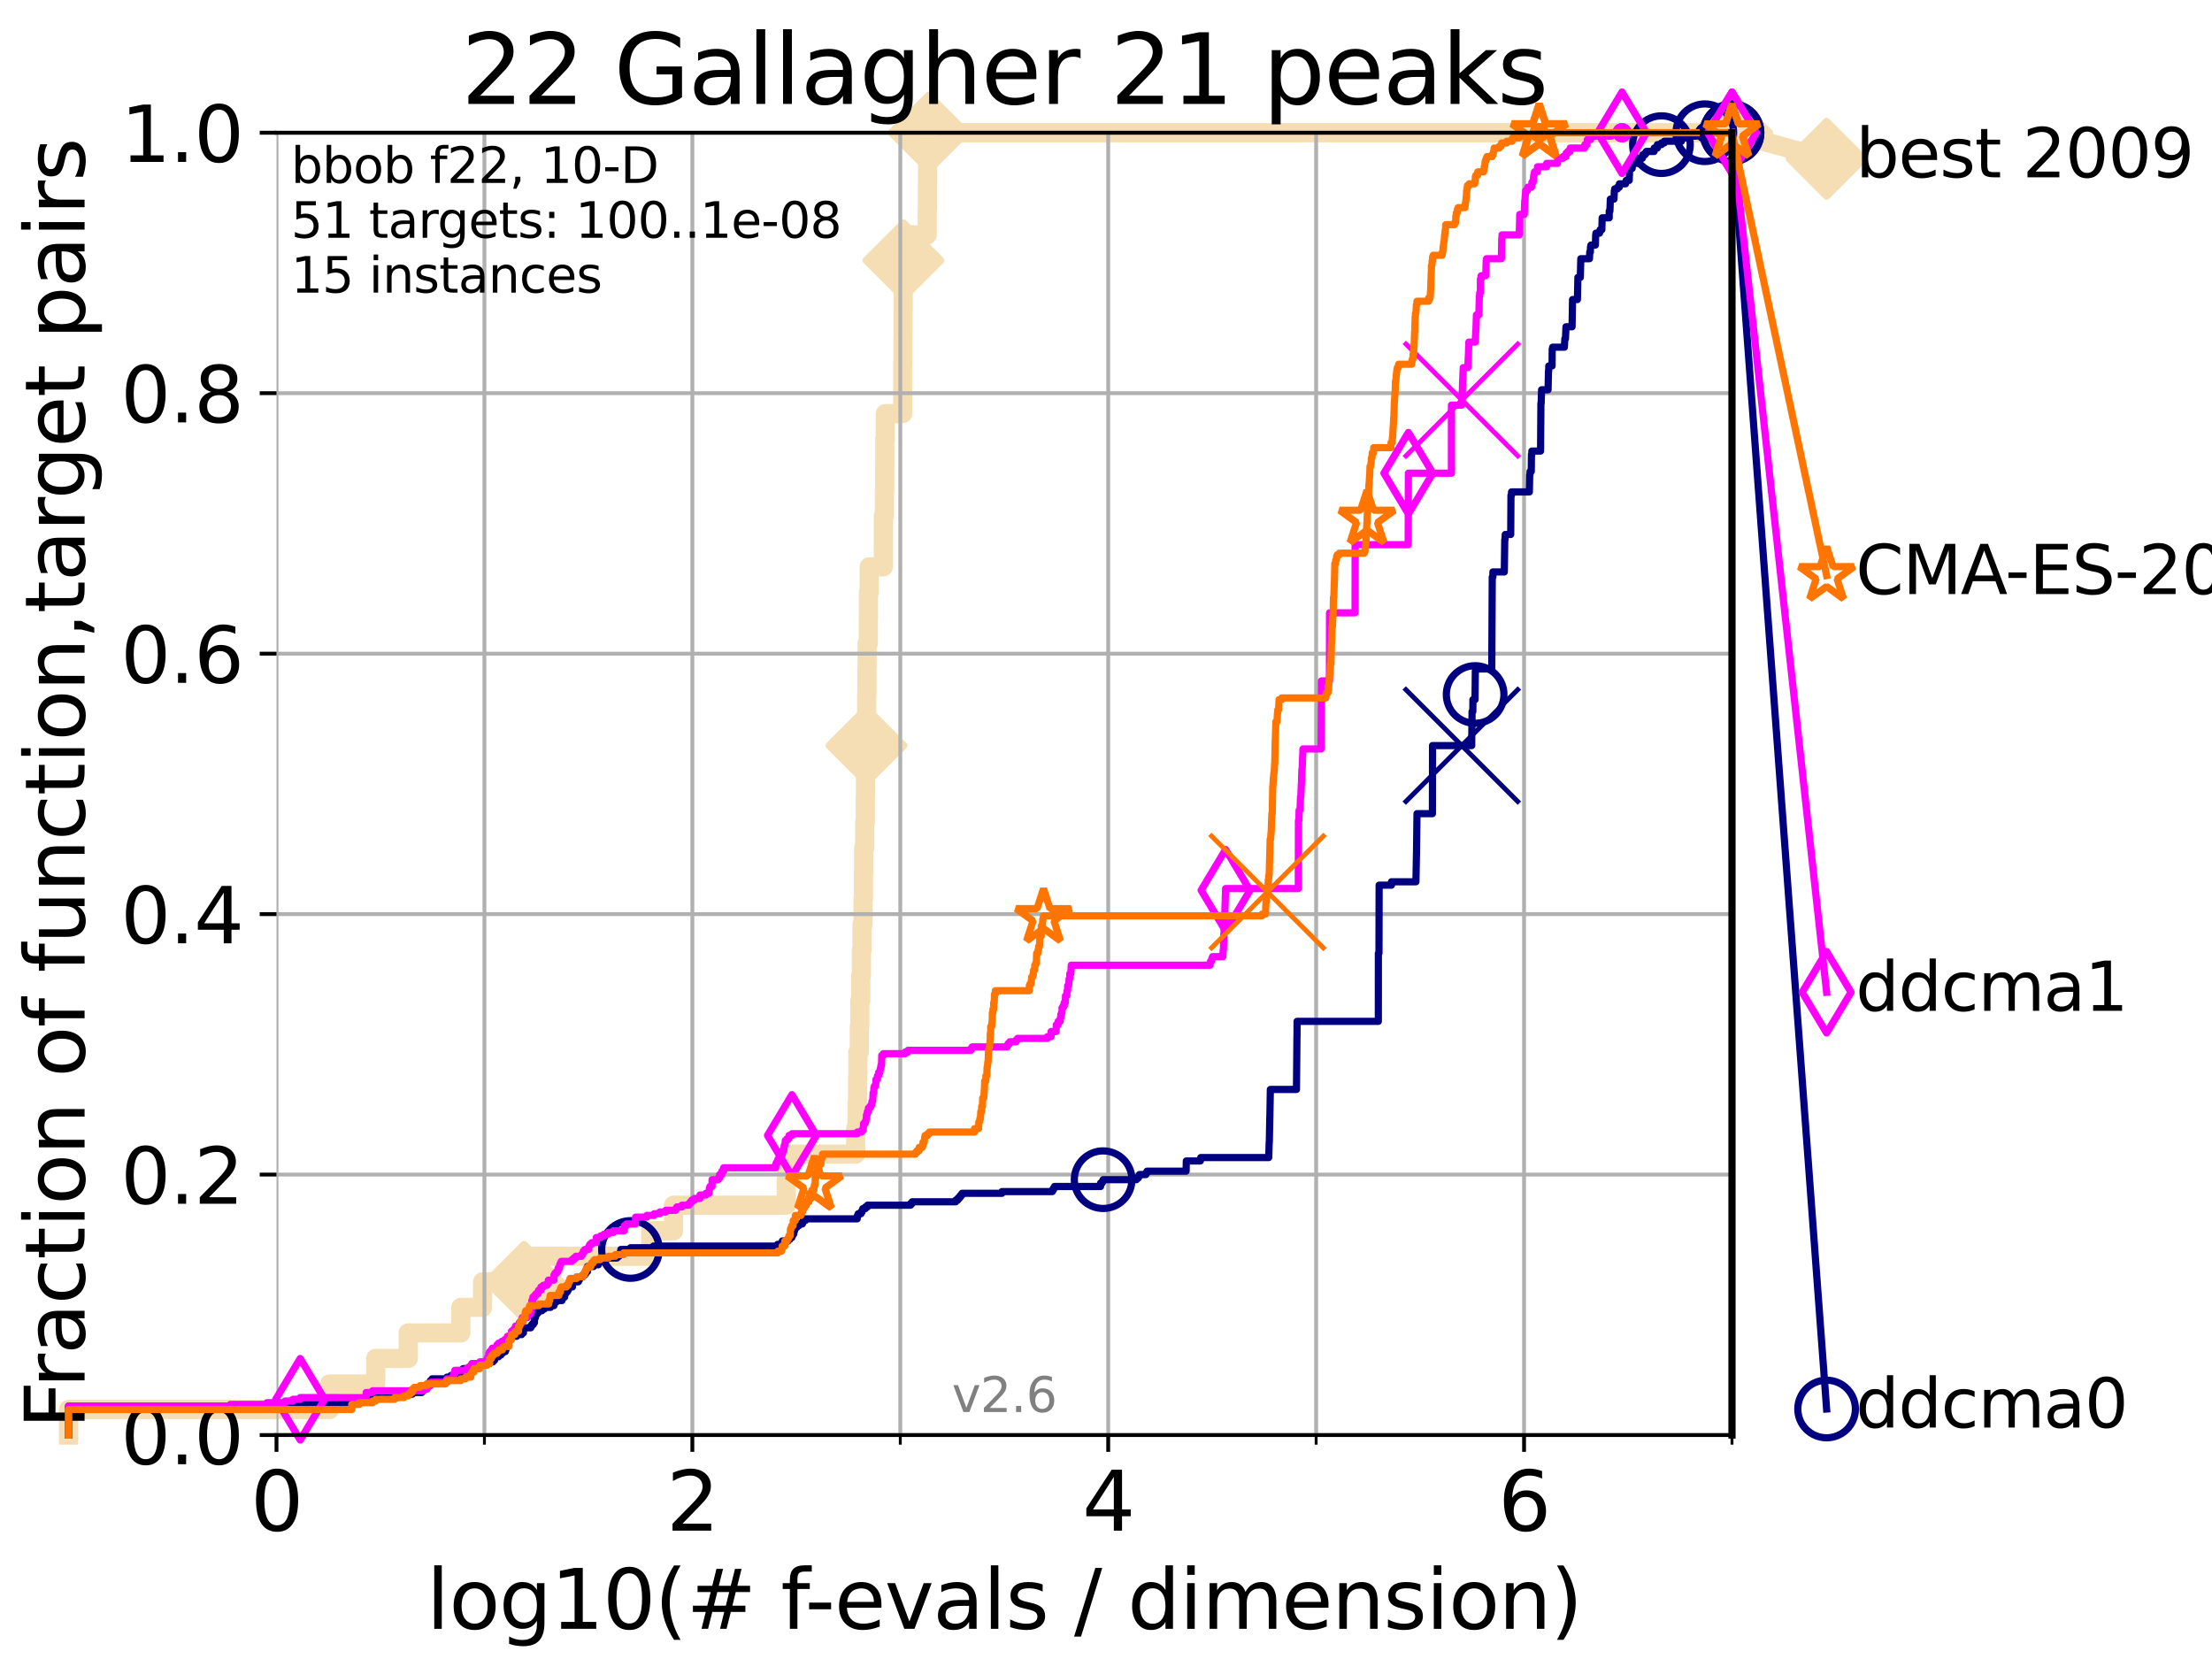<?xml version="1.0" encoding="utf-8" standalone="no"?>
<!DOCTYPE svg PUBLIC "-//W3C//DTD SVG 1.1//EN"
  "http://www.w3.org/Graphics/SVG/1.1/DTD/svg11.dtd">
<svg xmlns:xlink="http://www.w3.org/1999/xlink" width="460.8pt" height="345.6pt" viewBox="0 0 460.8 345.6" xmlns="http://www.w3.org/2000/svg" version="1.1">
 <defs>
  <style type="text/css">*{stroke-linejoin: round; stroke-linecap: butt}</style>
 </defs>
 <g id="figure_1">
  <g id="patch_1">
   <path d="M 0 345.6 
L 460.8 345.6 
L 460.8 0 
L 0 0 
z
" style="fill: #ffffff"/>
  </g>
  <g id="axes_1">
   <g id="patch_2">
    <path d="M 57.6 298.944 
L 360.806 298.944 
L 360.806 27.648 
L 57.6 27.648 
z
" style="fill: #ffffff"/>
   </g>
   <g id="line2d_1">
    <path d="M 14.285 298.944 
L 14.285 293.624 
L 68.657 293.624 
L 68.657 288.305 
L 78.267 288.305 
L 78.267 282.985 
L 85.039 282.985 
L 85.039 277.666 
L 95.999 277.666 
L 95.999 272.346 
L 100.535 272.346 
L 100.535 267.027 
L 109.159 267.027 
L 109.159 261.707 
L 135.569 261.707 
L 135.569 256.388 
L 140.313 256.388 
L 140.313 251.068 
L 163.786 251.068 
L 163.786 245.749 
L 163.859 245.749 
L 163.859 240.429 
L 178.244 240.429 
L 178.244 235.11 
L 178.547 235.11 
L 178.547 229.79 
L 178.662 229.79 
L 178.662 224.471 
L 178.713 224.471 
L 178.713 219.151 
L 179.012 219.151 
L 179.012 213.832 
L 179.112 213.832 
L 179.112 208.512 
L 179.311 208.512 
L 179.311 203.192 
L 179.448 203.192 
L 179.448 197.873 
L 179.569 197.873 
L 179.569 192.553 
L 179.786 192.553 
L 179.786 187.234 
L 179.871 187.234 
L 179.871 181.914 
L 179.913 181.914 
L 179.913 176.595 
L 180.135 176.595 
L 180.135 171.275 
L 180.257 171.275 
L 180.257 165.956 
L 180.285 165.956 
L 180.285 160.636 
L 180.5 160.636 
L 180.5 155.317 
L 180.527 155.317 
L 180.527 149.997 
L 180.546 149.997 
L 180.546 144.678 
L 180.593 144.678 
L 180.593 139.358 
L 180.631 139.358 
L 180.631 134.039 
L 180.884 134.039 
L 180.884 128.719 
L 180.916 128.719 
L 180.916 123.4 
L 181.074 123.4 
L 181.074 118.08 
L 184.011 118.08 
L 184.011 112.76 
L 184.031 112.76 
L 184.031 107.441 
L 184.246 107.441 
L 184.246 102.121 
L 184.302 102.121 
L 184.302 96.802 
L 184.326 96.802 
L 184.326 91.482 
L 184.426 91.482 
L 184.426 86.163 
L 188.05 86.163 
L 188.05 80.843 
L 188.065 80.843 
L 188.065 75.524 
L 188.098 75.524 
L 188.098 70.204 
L 188.118 70.204 
L 188.118 64.885 
L 188.147 64.885 
L 188.147 59.565 
L 188.195 59.565 
L 188.195 54.246 
L 188.207 54.246 
L 188.207 48.926 
L 193.155 48.926 
L 193.155 43.607 
L 193.202 43.607 
L 193.202 38.287 
L 193.236 38.287 
L 193.236 32.968 
L 193.486 32.968 
L 193.486 27.648 
L 360.806 27.648 
" style="fill: none; stroke: #f5deb3; stroke-width: 4; stroke-linecap: square"/>
   </g>
   <g id="line2d_2">
    <defs>
     <path id="ma20f9261c8" d="M -0 7.778 
L 7.778 0 
L 0 -7.778 
L -7.778 -0 
z
" style="stroke: #f5deb3; stroke-width: 1.5; stroke-linejoin: miter"/>
    </defs>
    <g>
     <use xlink:href="#ma20f9261c8" x="109.159" y="267.027" style="fill: #f5deb3; stroke: #f5deb3; stroke-width: 1.5; stroke-linejoin: miter"/>
     <use xlink:href="#ma20f9261c8" x="180.5" y="155.317" style="fill: #f5deb3; stroke: #f5deb3; stroke-width: 1.5; stroke-linejoin: miter"/>
     <use xlink:href="#ma20f9261c8" x="188.207" y="54.246" style="fill: #f5deb3; stroke: #f5deb3; stroke-width: 1.5; stroke-linejoin: miter"/>
     <use xlink:href="#ma20f9261c8" x="193.486" y="27.648" style="fill: #f5deb3; stroke: #f5deb3; stroke-width: 1.5; stroke-linejoin: miter"/>
     <use xlink:href="#ma20f9261c8" x="193.486" y="27.648" style="fill: #f5deb3; stroke: #f5deb3; stroke-width: 1.5; stroke-linejoin: miter"/>
     <use xlink:href="#ma20f9261c8" x="360.806" y="27.648" style="fill: #f5deb3; stroke: #f5deb3; stroke-width: 1.5; stroke-linejoin: miter"/>
    </g>
   </g>
   <g id="line2d_3">
    <path style="fill: none; stroke: #f5deb3; stroke-width: 4; stroke-linecap: square"/>
    <g/>
   </g>
   <g id="line2d_4">
    <path d="M 360.806 27.648 
L 380.515 33.074 
" style="fill: none; stroke: #f5deb3; stroke-width: 4; stroke-linecap: square"/>
    <g>
     <use xlink:href="#ma20f9261c8" x="360.806" y="27.648" style="fill: #f5deb3; stroke: #f5deb3; stroke-width: 1.5; stroke-linejoin: miter"/>
     <use xlink:href="#ma20f9261c8" x="380.515" y="33.074" style="fill: #f5deb3; stroke: #f5deb3; stroke-width: 1.5; stroke-linejoin: miter"/>
    </g>
   </g>
   <g id="matplotlib.axis_1">
    <g id="xtick_1">
     <g id="line2d_5">
      <path d="M 57.6 298.944 
L 57.6 27.648 
" clip-path="url(#p00e02c6b81)" style="fill: none; stroke: #b0b0b0; stroke-width: 0.8; stroke-linecap: square"/>
     </g>
     <g id="line2d_6">
      <defs>
       <path id="m4c3b6babb2" d="M 0 0 
L 0 3.5 
" style="stroke: #000000; stroke-width: 0.8"/>
      </defs>
      <g>
       <use xlink:href="#m4c3b6babb2" x="57.6" y="298.944" style="stroke: #000000; stroke-width: 0.8"/>
      </g>
     </g>
     <g id="text_1">
      <!-- 0 -->
      <g transform="translate(52.192 318.861)scale(0.17 -0.17)">
       <defs>
        <path id="DejaVuSans-30" d="M 2034 4250 
Q 1547 4250 1301 3770 
Q 1056 3291 1056 2328 
Q 1056 1369 1301 889 
Q 1547 409 2034 409 
Q 2525 409 2770 889 
Q 3016 1369 3016 2328 
Q 3016 3291 2770 3770 
Q 2525 4250 2034 4250 
z
M 2034 4750 
Q 2819 4750 3233 4129 
Q 3647 3509 3647 2328 
Q 3647 1150 3233 529 
Q 2819 -91 2034 -91 
Q 1250 -91 836 529 
Q 422 1150 422 2328 
Q 422 3509 836 4129 
Q 1250 4750 2034 4750 
z
" transform="scale(0.016)"/>
       </defs>
       <use xlink:href="#DejaVuSans-30"/>
      </g>
     </g>
    </g>
    <g id="xtick_2">
     <g id="line2d_7">
      <path d="M 144.23 298.944 
L 144.23 27.648 
" clip-path="url(#p00e02c6b81)" style="fill: none; stroke: #b0b0b0; stroke-width: 0.8; stroke-linecap: square"/>
     </g>
     <g id="line2d_8">
      <g>
       <use xlink:href="#m4c3b6babb2" x="144.23" y="298.944" style="stroke: #000000; stroke-width: 0.8"/>
      </g>
     </g>
     <g id="text_2">
      <!-- 2 -->
      <g transform="translate(138.822 318.861)scale(0.17 -0.17)">
       <defs>
        <path id="DejaVuSans-32" d="M 1228 531 
L 3431 531 
L 3431 0 
L 469 0 
L 469 531 
Q 828 903 1448 1529 
Q 2069 2156 2228 2338 
Q 2531 2678 2651 2914 
Q 2772 3150 2772 3378 
Q 2772 3750 2511 3984 
Q 2250 4219 1831 4219 
Q 1534 4219 1204 4116 
Q 875 4013 500 3803 
L 500 4441 
Q 881 4594 1212 4672 
Q 1544 4750 1819 4750 
Q 2544 4750 2975 4387 
Q 3406 4025 3406 3419 
Q 3406 3131 3298 2873 
Q 3191 2616 2906 2266 
Q 2828 2175 2409 1742 
Q 1991 1309 1228 531 
z
" transform="scale(0.016)"/>
       </defs>
       <use xlink:href="#DejaVuSans-32"/>
      </g>
     </g>
    </g>
    <g id="xtick_3">
     <g id="line2d_9">
      <path d="M 230.861 298.944 
L 230.861 27.648 
" clip-path="url(#p00e02c6b81)" style="fill: none; stroke: #b0b0b0; stroke-width: 0.8; stroke-linecap: square"/>
     </g>
     <g id="line2d_10">
      <g>
       <use xlink:href="#m4c3b6babb2" x="230.861" y="298.944" style="stroke: #000000; stroke-width: 0.8"/>
      </g>
     </g>
     <g id="text_3">
      <!-- 4 -->
      <g transform="translate(225.453 318.861)scale(0.17 -0.17)">
       <defs>
        <path id="DejaVuSans-34" d="M 2419 4116 
L 825 1625 
L 2419 1625 
L 2419 4116 
z
M 2253 4666 
L 3047 4666 
L 3047 1625 
L 3713 1625 
L 3713 1100 
L 3047 1100 
L 3047 0 
L 2419 0 
L 2419 1100 
L 313 1100 
L 313 1709 
L 2253 4666 
z
" transform="scale(0.016)"/>
       </defs>
       <use xlink:href="#DejaVuSans-34"/>
      </g>
     </g>
    </g>
    <g id="xtick_4">
     <g id="line2d_11">
      <path d="M 317.491 298.944 
L 317.491 27.648 
" clip-path="url(#p00e02c6b81)" style="fill: none; stroke: #b0b0b0; stroke-width: 0.8; stroke-linecap: square"/>
     </g>
     <g id="line2d_12">
      <g>
       <use xlink:href="#m4c3b6babb2" x="317.491" y="298.944" style="stroke: #000000; stroke-width: 0.8"/>
      </g>
     </g>
     <g id="text_4">
      <!-- 6 -->
      <g transform="translate(312.083 318.861)scale(0.17 -0.17)">
       <defs>
        <path id="DejaVuSans-36" d="M 2113 2584 
Q 1688 2584 1439 2293 
Q 1191 2003 1191 1497 
Q 1191 994 1439 701 
Q 1688 409 2113 409 
Q 2538 409 2786 701 
Q 3034 994 3034 1497 
Q 3034 2003 2786 2293 
Q 2538 2584 2113 2584 
z
M 3366 4563 
L 3366 3988 
Q 3128 4100 2886 4159 
Q 2644 4219 2406 4219 
Q 1781 4219 1451 3797 
Q 1122 3375 1075 2522 
Q 1259 2794 1537 2939 
Q 1816 3084 2150 3084 
Q 2853 3084 3261 2657 
Q 3669 2231 3669 1497 
Q 3669 778 3244 343 
Q 2819 -91 2113 -91 
Q 1303 -91 875 529 
Q 447 1150 447 2328 
Q 447 3434 972 4092 
Q 1497 4750 2381 4750 
Q 2619 4750 2861 4703 
Q 3103 4656 3366 4563 
z
" transform="scale(0.016)"/>
       </defs>
       <use xlink:href="#DejaVuSans-36"/>
      </g>
     </g>
    </g>
    <g id="xtick_5">
     <g id="line2d_13">
      <path d="M 100.915 298.944 
L 100.915 27.648 
" clip-path="url(#p00e02c6b81)" style="fill: none; stroke: #b0b0b0; stroke-width: 0.8; stroke-linecap: square"/>
     </g>
     <g id="line2d_14">
      <defs>
       <path id="m55c0de09fa" d="M 0 0 
L 0 2 
" style="stroke: #000000; stroke-width: 0.6"/>
      </defs>
      <g>
       <use xlink:href="#m55c0de09fa" x="100.915" y="298.944" style="stroke: #000000; stroke-width: 0.6"/>
      </g>
     </g>
    </g>
    <g id="xtick_6">
     <g id="line2d_15">
      <path d="M 187.546 298.944 
L 187.546 27.648 
" clip-path="url(#p00e02c6b81)" style="fill: none; stroke: #b0b0b0; stroke-width: 0.8; stroke-linecap: square"/>
     </g>
     <g id="line2d_16">
      <g>
       <use xlink:href="#m55c0de09fa" x="187.546" y="298.944" style="stroke: #000000; stroke-width: 0.6"/>
      </g>
     </g>
    </g>
    <g id="xtick_7">
     <g id="line2d_17">
      <path d="M 274.176 298.944 
L 274.176 27.648 
" clip-path="url(#p00e02c6b81)" style="fill: none; stroke: #b0b0b0; stroke-width: 0.8; stroke-linecap: square"/>
     </g>
     <g id="line2d_18">
      <g>
       <use xlink:href="#m55c0de09fa" x="274.176" y="298.944" style="stroke: #000000; stroke-width: 0.6"/>
      </g>
     </g>
    </g>
    <g id="xtick_8">
     <g id="line2d_19">
      <path d="M 360.806 298.944 
L 360.806 27.648 
" clip-path="url(#p00e02c6b81)" style="fill: none; stroke: #b0b0b0; stroke-width: 0.8; stroke-linecap: square"/>
     </g>
     <g id="line2d_20">
      <g>
       <use xlink:href="#m55c0de09fa" x="360.806" y="298.944" style="stroke: #000000; stroke-width: 0.6"/>
      </g>
     </g>
    </g>
    <g id="text_5">
     <!-- log10(# f-evals / dimension) -->
     <g transform="translate(88.823 339.314)scale(0.17 -0.17)">
      <defs>
       <path id="DejaVuSans-6c" d="M 603 4863 
L 1178 4863 
L 1178 0 
L 603 0 
L 603 4863 
z
" transform="scale(0.016)"/>
       <path id="DejaVuSans-6f" d="M 1959 3097 
Q 1497 3097 1228 2736 
Q 959 2375 959 1747 
Q 959 1119 1226 758 
Q 1494 397 1959 397 
Q 2419 397 2687 759 
Q 2956 1122 2956 1747 
Q 2956 2369 2687 2733 
Q 2419 3097 1959 3097 
z
M 1959 3584 
Q 2709 3584 3137 3096 
Q 3566 2609 3566 1747 
Q 3566 888 3137 398 
Q 2709 -91 1959 -91 
Q 1206 -91 779 398 
Q 353 888 353 1747 
Q 353 2609 779 3096 
Q 1206 3584 1959 3584 
z
" transform="scale(0.016)"/>
       <path id="DejaVuSans-67" d="M 2906 1791 
Q 2906 2416 2648 2759 
Q 2391 3103 1925 3103 
Q 1463 3103 1205 2759 
Q 947 2416 947 1791 
Q 947 1169 1205 825 
Q 1463 481 1925 481 
Q 2391 481 2648 825 
Q 2906 1169 2906 1791 
z
M 3481 434 
Q 3481 -459 3084 -895 
Q 2688 -1331 1869 -1331 
Q 1566 -1331 1297 -1286 
Q 1028 -1241 775 -1147 
L 775 -588 
Q 1028 -725 1275 -790 
Q 1522 -856 1778 -856 
Q 2344 -856 2625 -561 
Q 2906 -266 2906 331 
L 2906 616 
Q 2728 306 2450 153 
Q 2172 0 1784 0 
Q 1141 0 747 490 
Q 353 981 353 1791 
Q 353 2603 747 3093 
Q 1141 3584 1784 3584 
Q 2172 3584 2450 3431 
Q 2728 3278 2906 2969 
L 2906 3500 
L 3481 3500 
L 3481 434 
z
" transform="scale(0.016)"/>
       <path id="DejaVuSans-31" d="M 794 531 
L 1825 531 
L 1825 4091 
L 703 3866 
L 703 4441 
L 1819 4666 
L 2450 4666 
L 2450 531 
L 3481 531 
L 3481 0 
L 794 0 
L 794 531 
z
" transform="scale(0.016)"/>
       <path id="DejaVuSans-28" d="M 1984 4856 
Q 1566 4138 1362 3434 
Q 1159 2731 1159 2009 
Q 1159 1288 1364 580 
Q 1569 -128 1984 -844 
L 1484 -844 
Q 1016 -109 783 600 
Q 550 1309 550 2009 
Q 550 2706 781 3412 
Q 1013 4119 1484 4856 
L 1984 4856 
z
" transform="scale(0.016)"/>
       <path id="DejaVuSans-23" d="M 3272 2816 
L 2363 2816 
L 2100 1772 
L 3016 1772 
L 3272 2816 
z
M 2803 4594 
L 2478 3297 
L 3391 3297 
L 3719 4594 
L 4219 4594 
L 3897 3297 
L 4872 3297 
L 4872 2816 
L 3775 2816 
L 3519 1772 
L 4513 1772 
L 4513 1294 
L 3397 1294 
L 3072 0 
L 2572 0 
L 2894 1294 
L 1978 1294 
L 1656 0 
L 1153 0 
L 1478 1294 
L 494 1294 
L 494 1772 
L 1594 1772 
L 1856 2816 
L 850 2816 
L 850 3297 
L 1978 3297 
L 2297 4594 
L 2803 4594 
z
" transform="scale(0.016)"/>
       <path id="DejaVuSans-20" transform="scale(0.016)"/>
       <path id="DejaVuSans-66" d="M 2375 4863 
L 2375 4384 
L 1825 4384 
Q 1516 4384 1395 4259 
Q 1275 4134 1275 3809 
L 1275 3500 
L 2222 3500 
L 2222 3053 
L 1275 3053 
L 1275 0 
L 697 0 
L 697 3053 
L 147 3053 
L 147 3500 
L 697 3500 
L 697 3744 
Q 697 4328 969 4595 
Q 1241 4863 1831 4863 
L 2375 4863 
z
" transform="scale(0.016)"/>
       <path id="DejaVuSans-2d" d="M 313 2009 
L 1997 2009 
L 1997 1497 
L 313 1497 
L 313 2009 
z
" transform="scale(0.016)"/>
       <path id="DejaVuSans-65" d="M 3597 1894 
L 3597 1613 
L 953 1613 
Q 991 1019 1311 708 
Q 1631 397 2203 397 
Q 2534 397 2845 478 
Q 3156 559 3463 722 
L 3463 178 
Q 3153 47 2828 -22 
Q 2503 -91 2169 -91 
Q 1331 -91 842 396 
Q 353 884 353 1716 
Q 353 2575 817 3079 
Q 1281 3584 2069 3584 
Q 2775 3584 3186 3129 
Q 3597 2675 3597 1894 
z
M 3022 2063 
Q 3016 2534 2758 2815 
Q 2500 3097 2075 3097 
Q 1594 3097 1305 2825 
Q 1016 2553 972 2059 
L 3022 2063 
z
" transform="scale(0.016)"/>
       <path id="DejaVuSans-76" d="M 191 3500 
L 800 3500 
L 1894 563 
L 2988 3500 
L 3597 3500 
L 2284 0 
L 1503 0 
L 191 3500 
z
" transform="scale(0.016)"/>
       <path id="DejaVuSans-61" d="M 2194 1759 
Q 1497 1759 1228 1600 
Q 959 1441 959 1056 
Q 959 750 1161 570 
Q 1363 391 1709 391 
Q 2188 391 2477 730 
Q 2766 1069 2766 1631 
L 2766 1759 
L 2194 1759 
z
M 3341 1997 
L 3341 0 
L 2766 0 
L 2766 531 
Q 2569 213 2275 61 
Q 1981 -91 1556 -91 
Q 1019 -91 701 211 
Q 384 513 384 1019 
Q 384 1609 779 1909 
Q 1175 2209 1959 2209 
L 2766 2209 
L 2766 2266 
Q 2766 2663 2505 2880 
Q 2244 3097 1772 3097 
Q 1472 3097 1187 3025 
Q 903 2953 641 2809 
L 641 3341 
Q 956 3463 1253 3523 
Q 1550 3584 1831 3584 
Q 2591 3584 2966 3190 
Q 3341 2797 3341 1997 
z
" transform="scale(0.016)"/>
       <path id="DejaVuSans-73" d="M 2834 3397 
L 2834 2853 
Q 2591 2978 2328 3040 
Q 2066 3103 1784 3103 
Q 1356 3103 1142 2972 
Q 928 2841 928 2578 
Q 928 2378 1081 2264 
Q 1234 2150 1697 2047 
L 1894 2003 
Q 2506 1872 2764 1633 
Q 3022 1394 3022 966 
Q 3022 478 2636 193 
Q 2250 -91 1575 -91 
Q 1294 -91 989 -36 
Q 684 19 347 128 
L 347 722 
Q 666 556 975 473 
Q 1284 391 1588 391 
Q 1994 391 2212 530 
Q 2431 669 2431 922 
Q 2431 1156 2273 1281 
Q 2116 1406 1581 1522 
L 1381 1569 
Q 847 1681 609 1914 
Q 372 2147 372 2553 
Q 372 3047 722 3315 
Q 1072 3584 1716 3584 
Q 2034 3584 2315 3537 
Q 2597 3491 2834 3397 
z
" transform="scale(0.016)"/>
       <path id="DejaVuSans-2f" d="M 1625 4666 
L 2156 4666 
L 531 -594 
L 0 -594 
L 1625 4666 
z
" transform="scale(0.016)"/>
       <path id="DejaVuSans-64" d="M 2906 2969 
L 2906 4863 
L 3481 4863 
L 3481 0 
L 2906 0 
L 2906 525 
Q 2725 213 2448 61 
Q 2172 -91 1784 -91 
Q 1150 -91 751 415 
Q 353 922 353 1747 
Q 353 2572 751 3078 
Q 1150 3584 1784 3584 
Q 2172 3584 2448 3432 
Q 2725 3281 2906 2969 
z
M 947 1747 
Q 947 1113 1208 752 
Q 1469 391 1925 391 
Q 2381 391 2643 752 
Q 2906 1113 2906 1747 
Q 2906 2381 2643 2742 
Q 2381 3103 1925 3103 
Q 1469 3103 1208 2742 
Q 947 2381 947 1747 
z
" transform="scale(0.016)"/>
       <path id="DejaVuSans-69" d="M 603 3500 
L 1178 3500 
L 1178 0 
L 603 0 
L 603 3500 
z
M 603 4863 
L 1178 4863 
L 1178 4134 
L 603 4134 
L 603 4863 
z
" transform="scale(0.016)"/>
       <path id="DejaVuSans-6d" d="M 3328 2828 
Q 3544 3216 3844 3400 
Q 4144 3584 4550 3584 
Q 5097 3584 5394 3201 
Q 5691 2819 5691 2113 
L 5691 0 
L 5113 0 
L 5113 2094 
Q 5113 2597 4934 2840 
Q 4756 3084 4391 3084 
Q 3944 3084 3684 2787 
Q 3425 2491 3425 1978 
L 3425 0 
L 2847 0 
L 2847 2094 
Q 2847 2600 2669 2842 
Q 2491 3084 2119 3084 
Q 1678 3084 1418 2786 
Q 1159 2488 1159 1978 
L 1159 0 
L 581 0 
L 581 3500 
L 1159 3500 
L 1159 2956 
Q 1356 3278 1631 3431 
Q 1906 3584 2284 3584 
Q 2666 3584 2933 3390 
Q 3200 3197 3328 2828 
z
" transform="scale(0.016)"/>
       <path id="DejaVuSans-6e" d="M 3513 2113 
L 3513 0 
L 2938 0 
L 2938 2094 
Q 2938 2591 2744 2837 
Q 2550 3084 2163 3084 
Q 1697 3084 1428 2787 
Q 1159 2491 1159 1978 
L 1159 0 
L 581 0 
L 581 3500 
L 1159 3500 
L 1159 2956 
Q 1366 3272 1645 3428 
Q 1925 3584 2291 3584 
Q 2894 3584 3203 3211 
Q 3513 2838 3513 2113 
z
" transform="scale(0.016)"/>
       <path id="DejaVuSans-29" d="M 513 4856 
L 1013 4856 
Q 1481 4119 1714 3412 
Q 1947 2706 1947 2009 
Q 1947 1309 1714 600 
Q 1481 -109 1013 -844 
L 513 -844 
Q 928 -128 1133 580 
Q 1338 1288 1338 2009 
Q 1338 2731 1133 3434 
Q 928 4138 513 4856 
z
" transform="scale(0.016)"/>
      </defs>
      <use xlink:href="#DejaVuSans-6c"/>
      <use xlink:href="#DejaVuSans-6f" x="27.783"/>
      <use xlink:href="#DejaVuSans-67" x="88.965"/>
      <use xlink:href="#DejaVuSans-31" x="152.441"/>
      <use xlink:href="#DejaVuSans-30" x="216.064"/>
      <use xlink:href="#DejaVuSans-28" x="279.688"/>
      <use xlink:href="#DejaVuSans-23" x="318.701"/>
      <use xlink:href="#DejaVuSans-20" x="402.49"/>
      <use xlink:href="#DejaVuSans-66" x="434.277"/>
      <use xlink:href="#DejaVuSans-2d" x="463.982"/>
      <use xlink:href="#DejaVuSans-65" x="500.066"/>
      <use xlink:href="#DejaVuSans-76" x="561.59"/>
      <use xlink:href="#DejaVuSans-61" x="620.77"/>
      <use xlink:href="#DejaVuSans-6c" x="682.049"/>
      <use xlink:href="#DejaVuSans-73" x="709.832"/>
      <use xlink:href="#DejaVuSans-20" x="761.932"/>
      <use xlink:href="#DejaVuSans-2f" x="793.719"/>
      <use xlink:href="#DejaVuSans-20" x="827.41"/>
      <use xlink:href="#DejaVuSans-64" x="859.197"/>
      <use xlink:href="#DejaVuSans-69" x="922.674"/>
      <use xlink:href="#DejaVuSans-6d" x="950.457"/>
      <use xlink:href="#DejaVuSans-65" x="1047.869"/>
      <use xlink:href="#DejaVuSans-6e" x="1109.393"/>
      <use xlink:href="#DejaVuSans-73" x="1172.771"/>
      <use xlink:href="#DejaVuSans-69" x="1224.871"/>
      <use xlink:href="#DejaVuSans-6f" x="1252.654"/>
      <use xlink:href="#DejaVuSans-6e" x="1313.836"/>
      <use xlink:href="#DejaVuSans-29" x="1377.215"/>
     </g>
    </g>
   </g>
   <g id="matplotlib.axis_2">
    <g id="ytick_1">
     <g id="line2d_21">
      <path d="M 57.6 298.944 
L 360.806 298.944 
" clip-path="url(#p00e02c6b81)" style="fill: none; stroke: #b0b0b0; stroke-width: 0.8; stroke-linecap: square"/>
     </g>
     <g id="line2d_22">
      <defs>
       <path id="mcaf1ef3557" d="M 0 0 
L -3.5 0 
" style="stroke: #000000; stroke-width: 0.8"/>
      </defs>
      <g>
       <use xlink:href="#mcaf1ef3557" x="57.6" y="298.944" style="stroke: #000000; stroke-width: 0.8"/>
      </g>
     </g>
     <g id="text_6">
      <!-- 0.0 -->
      <g transform="translate(25.155 305.023)scale(0.16 -0.16)">
       <defs>
        <path id="DejaVuSans-2e" d="M 684 794 
L 1344 794 
L 1344 0 
L 684 0 
L 684 794 
z
" transform="scale(0.016)"/>
       </defs>
       <use xlink:href="#DejaVuSans-30"/>
       <use xlink:href="#DejaVuSans-2e" x="63.623"/>
       <use xlink:href="#DejaVuSans-30" x="95.41"/>
      </g>
     </g>
    </g>
    <g id="ytick_2">
     <g id="line2d_23">
      <path d="M 57.6 244.685 
L 360.806 244.685 
" clip-path="url(#p00e02c6b81)" style="fill: none; stroke: #b0b0b0; stroke-width: 0.8; stroke-linecap: square"/>
     </g>
     <g id="line2d_24">
      <g>
       <use xlink:href="#mcaf1ef3557" x="57.6" y="244.685" style="stroke: #000000; stroke-width: 0.8"/>
      </g>
     </g>
     <g id="text_7">
      <!-- 0.2 -->
      <g transform="translate(25.155 250.764)scale(0.16 -0.16)">
       <use xlink:href="#DejaVuSans-30"/>
       <use xlink:href="#DejaVuSans-2e" x="63.623"/>
       <use xlink:href="#DejaVuSans-32" x="95.41"/>
      </g>
     </g>
    </g>
    <g id="ytick_3">
     <g id="line2d_25">
      <path d="M 57.6 190.426 
L 360.806 190.426 
" clip-path="url(#p00e02c6b81)" style="fill: none; stroke: #b0b0b0; stroke-width: 0.8; stroke-linecap: square"/>
     </g>
     <g id="line2d_26">
      <g>
       <use xlink:href="#mcaf1ef3557" x="57.6" y="190.426" style="stroke: #000000; stroke-width: 0.8"/>
      </g>
     </g>
     <g id="text_8">
      <!-- 0.4 -->
      <g transform="translate(25.155 196.504)scale(0.16 -0.16)">
       <use xlink:href="#DejaVuSans-30"/>
       <use xlink:href="#DejaVuSans-2e" x="63.623"/>
       <use xlink:href="#DejaVuSans-34" x="95.41"/>
      </g>
     </g>
    </g>
    <g id="ytick_4">
     <g id="line2d_27">
      <path d="M 57.6 136.166 
L 360.806 136.166 
" clip-path="url(#p00e02c6b81)" style="fill: none; stroke: #b0b0b0; stroke-width: 0.8; stroke-linecap: square"/>
     </g>
     <g id="line2d_28">
      <g>
       <use xlink:href="#mcaf1ef3557" x="57.6" y="136.166" style="stroke: #000000; stroke-width: 0.8"/>
      </g>
     </g>
     <g id="text_9">
      <!-- 0.6 -->
      <g transform="translate(25.155 142.245)scale(0.16 -0.16)">
       <use xlink:href="#DejaVuSans-30"/>
       <use xlink:href="#DejaVuSans-2e" x="63.623"/>
       <use xlink:href="#DejaVuSans-36" x="95.41"/>
      </g>
     </g>
    </g>
    <g id="ytick_5">
     <g id="line2d_29">
      <path d="M 57.6 81.907 
L 360.806 81.907 
" clip-path="url(#p00e02c6b81)" style="fill: none; stroke: #b0b0b0; stroke-width: 0.8; stroke-linecap: square"/>
     </g>
     <g id="line2d_30">
      <g>
       <use xlink:href="#mcaf1ef3557" x="57.6" y="81.907" style="stroke: #000000; stroke-width: 0.8"/>
      </g>
     </g>
     <g id="text_10">
      <!-- 0.8 -->
      <g transform="translate(25.155 87.986)scale(0.16 -0.16)">
       <defs>
        <path id="DejaVuSans-38" d="M 2034 2216 
Q 1584 2216 1326 1975 
Q 1069 1734 1069 1313 
Q 1069 891 1326 650 
Q 1584 409 2034 409 
Q 2484 409 2743 651 
Q 3003 894 3003 1313 
Q 3003 1734 2745 1975 
Q 2488 2216 2034 2216 
z
M 1403 2484 
Q 997 2584 770 2862 
Q 544 3141 544 3541 
Q 544 4100 942 4425 
Q 1341 4750 2034 4750 
Q 2731 4750 3128 4425 
Q 3525 4100 3525 3541 
Q 3525 3141 3298 2862 
Q 3072 2584 2669 2484 
Q 3125 2378 3379 2068 
Q 3634 1759 3634 1313 
Q 3634 634 3220 271 
Q 2806 -91 2034 -91 
Q 1263 -91 848 271 
Q 434 634 434 1313 
Q 434 1759 690 2068 
Q 947 2378 1403 2484 
z
M 1172 3481 
Q 1172 3119 1398 2916 
Q 1625 2713 2034 2713 
Q 2441 2713 2670 2916 
Q 2900 3119 2900 3481 
Q 2900 3844 2670 4047 
Q 2441 4250 2034 4250 
Q 1625 4250 1398 4047 
Q 1172 3844 1172 3481 
z
" transform="scale(0.016)"/>
       </defs>
       <use xlink:href="#DejaVuSans-30"/>
       <use xlink:href="#DejaVuSans-2e" x="63.623"/>
       <use xlink:href="#DejaVuSans-38" x="95.41"/>
      </g>
     </g>
    </g>
    <g id="ytick_6">
     <g id="line2d_31">
      <path d="M 57.6 27.648 
L 360.806 27.648 
" clip-path="url(#p00e02c6b81)" style="fill: none; stroke: #b0b0b0; stroke-width: 0.8; stroke-linecap: square"/>
     </g>
     <g id="line2d_32">
      <g>
       <use xlink:href="#mcaf1ef3557" x="57.6" y="27.648" style="stroke: #000000; stroke-width: 0.8"/>
      </g>
     </g>
     <g id="text_11">
      <!-- 1.0 -->
      <g transform="translate(25.155 33.727)scale(0.16 -0.16)">
       <use xlink:href="#DejaVuSans-31"/>
       <use xlink:href="#DejaVuSans-2e" x="63.623"/>
       <use xlink:href="#DejaVuSans-30" x="95.41"/>
      </g>
     </g>
    </g>
    <g id="text_12">
     <!-- Fraction of function,target pairs -->
     <g transform="translate(17.62 297.681)rotate(-90)scale(0.17 -0.17)">
      <defs>
       <path id="DejaVuSans-46" d="M 628 4666 
L 3309 4666 
L 3309 4134 
L 1259 4134 
L 1259 2759 
L 3109 2759 
L 3109 2228 
L 1259 2228 
L 1259 0 
L 628 0 
L 628 4666 
z
" transform="scale(0.016)"/>
       <path id="DejaVuSans-72" d="M 2631 2963 
Q 2534 3019 2420 3045 
Q 2306 3072 2169 3072 
Q 1681 3072 1420 2755 
Q 1159 2438 1159 1844 
L 1159 0 
L 581 0 
L 581 3500 
L 1159 3500 
L 1159 2956 
Q 1341 3275 1631 3429 
Q 1922 3584 2338 3584 
Q 2397 3584 2469 3576 
Q 2541 3569 2628 3553 
L 2631 2963 
z
" transform="scale(0.016)"/>
       <path id="DejaVuSans-63" d="M 3122 3366 
L 3122 2828 
Q 2878 2963 2633 3030 
Q 2388 3097 2138 3097 
Q 1578 3097 1268 2742 
Q 959 2388 959 1747 
Q 959 1106 1268 751 
Q 1578 397 2138 397 
Q 2388 397 2633 464 
Q 2878 531 3122 666 
L 3122 134 
Q 2881 22 2623 -34 
Q 2366 -91 2075 -91 
Q 1284 -91 818 406 
Q 353 903 353 1747 
Q 353 2603 823 3093 
Q 1294 3584 2113 3584 
Q 2378 3584 2631 3529 
Q 2884 3475 3122 3366 
z
" transform="scale(0.016)"/>
       <path id="DejaVuSans-74" d="M 1172 4494 
L 1172 3500 
L 2356 3500 
L 2356 3053 
L 1172 3053 
L 1172 1153 
Q 1172 725 1289 603 
Q 1406 481 1766 481 
L 2356 481 
L 2356 0 
L 1766 0 
Q 1100 0 847 248 
Q 594 497 594 1153 
L 594 3053 
L 172 3053 
L 172 3500 
L 594 3500 
L 594 4494 
L 1172 4494 
z
" transform="scale(0.016)"/>
       <path id="DejaVuSans-75" d="M 544 1381 
L 544 3500 
L 1119 3500 
L 1119 1403 
Q 1119 906 1312 657 
Q 1506 409 1894 409 
Q 2359 409 2629 706 
Q 2900 1003 2900 1516 
L 2900 3500 
L 3475 3500 
L 3475 0 
L 2900 0 
L 2900 538 
Q 2691 219 2414 64 
Q 2138 -91 1772 -91 
Q 1169 -91 856 284 
Q 544 659 544 1381 
z
M 1991 3584 
L 1991 3584 
z
" transform="scale(0.016)"/>
       <path id="DejaVuSans-2c" d="M 750 794 
L 1409 794 
L 1409 256 
L 897 -744 
L 494 -744 
L 750 256 
L 750 794 
z
" transform="scale(0.016)"/>
       <path id="DejaVuSans-70" d="M 1159 525 
L 1159 -1331 
L 581 -1331 
L 581 3500 
L 1159 3500 
L 1159 2969 
Q 1341 3281 1617 3432 
Q 1894 3584 2278 3584 
Q 2916 3584 3314 3078 
Q 3713 2572 3713 1747 
Q 3713 922 3314 415 
Q 2916 -91 2278 -91 
Q 1894 -91 1617 61 
Q 1341 213 1159 525 
z
M 3116 1747 
Q 3116 2381 2855 2742 
Q 2594 3103 2138 3103 
Q 1681 3103 1420 2742 
Q 1159 2381 1159 1747 
Q 1159 1113 1420 752 
Q 1681 391 2138 391 
Q 2594 391 2855 752 
Q 3116 1113 3116 1747 
z
" transform="scale(0.016)"/>
      </defs>
      <use xlink:href="#DejaVuSans-46"/>
      <use xlink:href="#DejaVuSans-72" x="50.27"/>
      <use xlink:href="#DejaVuSans-61" x="91.383"/>
      <use xlink:href="#DejaVuSans-63" x="152.662"/>
      <use xlink:href="#DejaVuSans-74" x="207.643"/>
      <use xlink:href="#DejaVuSans-69" x="246.852"/>
      <use xlink:href="#DejaVuSans-6f" x="274.635"/>
      <use xlink:href="#DejaVuSans-6e" x="335.816"/>
      <use xlink:href="#DejaVuSans-20" x="399.195"/>
      <use xlink:href="#DejaVuSans-6f" x="430.982"/>
      <use xlink:href="#DejaVuSans-66" x="492.164"/>
      <use xlink:href="#DejaVuSans-20" x="527.369"/>
      <use xlink:href="#DejaVuSans-66" x="559.156"/>
      <use xlink:href="#DejaVuSans-75" x="594.361"/>
      <use xlink:href="#DejaVuSans-6e" x="657.74"/>
      <use xlink:href="#DejaVuSans-63" x="721.119"/>
      <use xlink:href="#DejaVuSans-74" x="776.1"/>
      <use xlink:href="#DejaVuSans-69" x="815.309"/>
      <use xlink:href="#DejaVuSans-6f" x="843.092"/>
      <use xlink:href="#DejaVuSans-6e" x="904.273"/>
      <use xlink:href="#DejaVuSans-2c" x="967.652"/>
      <use xlink:href="#DejaVuSans-74" x="999.439"/>
      <use xlink:href="#DejaVuSans-61" x="1038.648"/>
      <use xlink:href="#DejaVuSans-72" x="1099.928"/>
      <use xlink:href="#DejaVuSans-67" x="1139.291"/>
      <use xlink:href="#DejaVuSans-65" x="1202.768"/>
      <use xlink:href="#DejaVuSans-74" x="1264.291"/>
      <use xlink:href="#DejaVuSans-20" x="1303.5"/>
      <use xlink:href="#DejaVuSans-70" x="1335.287"/>
      <use xlink:href="#DejaVuSans-61" x="1398.764"/>
      <use xlink:href="#DejaVuSans-69" x="1460.043"/>
      <use xlink:href="#DejaVuSans-72" x="1487.826"/>
      <use xlink:href="#DejaVuSans-73" x="1528.939"/>
     </g>
    </g>
   </g>
   <g id="line2d_33">
    <defs>
     <path id="m56229268b6" d="M 0 1.5 
C 0.398 1.5 0.779 1.342 1.061 1.061 
C 1.342 0.779 1.5 0.398 1.5 0 
C 1.5 -0.398 1.342 -0.779 1.061 -1.061 
C 0.779 -1.342 0.398 -1.5 0 -1.5 
C -0.398 -1.5 -0.779 -1.342 -1.061 -1.061 
C -1.342 -0.779 -1.5 -0.398 -1.5 0 
C -1.5 0.398 -1.342 0.779 -1.061 1.061 
C -0.779 1.342 -0.398 1.5 0 1.5 
z
" style="stroke: #f5deb3"/>
    </defs>
    <g>
     <use xlink:href="#m56229268b6" x="193.486" y="27.648" style="fill: #f5deb3; stroke: #f5deb3"/>
     <use xlink:href="#m56229268b6" x="193.486" y="27.648" style="fill: #f5deb3; stroke: #f5deb3"/>
    </g>
   </g>
   <g id="line2d_34">
    <defs>
     <path id="m2f8048eb8b" d="M 0 1.5 
C 0.398 1.5 0.779 1.342 1.061 1.061 
C 1.342 0.779 1.5 0.398 1.5 0 
C 1.5 -0.398 1.342 -0.779 1.061 -1.061 
C 0.779 -1.342 0.398 -1.5 0 -1.5 
C -0.398 -1.5 -0.779 -1.342 -1.061 -1.061 
C -1.342 -0.779 -1.5 -0.398 -1.5 0 
C -1.5 0.398 -1.342 0.779 -1.061 1.061 
C -0.779 1.342 -0.398 1.5 0 1.5 
z
" style="stroke: #000080"/>
    </defs>
    <g>
     <use xlink:href="#m2f8048eb8b" x="355.146" y="27.648" style="fill: #000080; stroke: #000080"/>
     <use xlink:href="#m2f8048eb8b" x="355.146" y="27.648" style="fill: #000080; stroke: #000080"/>
    </g>
   </g>
   <g id="line2d_35">
    <path d="M 14.285 298.944 
L 14.285 292.915 
L 57.6 292.915 
L 57.6 292.561 
L 69.674 292.561 
L 69.674 292.206 
L 74.837 292.206 
L 74.837 291.497 
L 76.285 291.497 
L 76.285 291.142 
L 82.713 291.142 
L 82.713 290.787 
L 84.143 290.787 
L 84.143 290.433 
L 85.894 290.433 
L 85.894 290.078 
L 87.876 290.078 
L 87.876 289.369 
L 88.614 289.369 
L 88.614 288.66 
L 88.972 288.66 
L 88.972 288.305 
L 89.669 288.305 
L 89.669 287.596 
L 90.008 287.596 
L 90.008 287.241 
L 93.099 287.241 
L 93.099 286.886 
L 93.935 286.886 
L 93.935 286.532 
L 94.995 286.532 
L 94.995 286.177 
L 95.999 286.177 
L 95.999 285.468 
L 96.481 285.468 
L 96.481 285.113 
L 98.51 285.113 
L 98.51 284.759 
L 99.55 284.759 
L 99.55 284.404 
L 99.95 284.404 
L 99.95 284.049 
L 102.011 284.049 
L 102.011 283.695 
L 102.708 283.695 
L 102.708 283.34 
L 103.047 283.34 
L 103.047 282.631 
L 103.869 282.631 
L 103.869 282.276 
L 104.345 282.276 
L 104.345 281.922 
L 104.656 281.922 
L 104.656 281.567 
L 105.263 281.567 
L 105.263 281.212 
L 105.411 281.212 
L 105.411 279.439 
L 105.851 279.439 
L 105.851 279.084 
L 106.28 279.084 
L 106.28 278.375 
L 107.644 278.375 
L 107.644 278.021 
L 108.668 278.021 
L 108.668 277.666 
L 109.038 277.666 
L 109.038 276.602 
L 110.562 276.602 
L 110.562 276.247 
L 110.786 276.247 
L 110.786 275.893 
L 111.117 275.893 
L 111.117 275.538 
L 111.335 275.538 
L 111.335 274.474 
L 111.55 274.474 
L 111.55 273.765 
L 111.868 273.765 
L 111.868 273.41 
L 112.18 273.41 
L 112.18 273.056 
L 112.89 273.056 
L 112.89 272.701 
L 113.381 272.701 
L 113.381 272.346 
L 114.692 272.346 
L 114.692 271.992 
L 115.402 271.992 
L 115.402 271.282 
L 115.833 271.282 
L 115.833 270.928 
L 117.068 270.928 
L 117.147 270.219 
L 117.618 270.219 
L 117.618 269.509 
L 117.849 269.509 
L 117.849 269.155 
L 118.152 269.155 
L 118.152 268.8 
L 118.376 268.8 
L 118.451 268.091 
L 119.248 268.091 
L 119.319 267.027 
L 120.484 267.027 
L 120.484 266.672 
L 120.683 266.672 
L 120.683 266.318 
L 120.814 266.318 
L 120.814 265.963 
L 121.393 265.963 
L 121.393 265.608 
L 121.831 265.608 
L 121.831 265.254 
L 122.077 265.254 
L 122.077 264.899 
L 122.38 264.899 
L 122.38 263.835 
L 123.658 263.835 
L 123.658 263.48 
L 124.642 263.48 
L 124.695 262.771 
L 125.628 262.771 
L 125.628 262.417 
L 126.323 262.417 
L 126.323 262.062 
L 128.528 262.062 
L 128.528 261.707 
L 128.957 261.707 
L 128.957 261.353 
L 129.125 261.353 
L 129.125 260.998 
L 129.251 260.998 
L 129.334 260.289 
L 131.341 260.289 
L 131.341 259.934 
L 136.127 259.934 
L 136.127 259.579 
L 161.979 259.579 
L 161.979 259.225 
L 162.81 259.225 
L 162.81 258.87 
L 162.971 258.87 
L 162.971 258.516 
L 164.188 258.516 
L 164.188 258.161 
L 164.555 258.161 
L 164.555 257.806 
L 164.953 257.806 
L 164.953 257.452 
L 165.103 257.452 
L 165.103 257.097 
L 165.349 257.097 
L 165.435 256.388 
L 165.538 256.388 
L 165.538 255.678 
L 166.005 255.678 
L 166.005 255.324 
L 166.432 255.324 
L 166.432 254.969 
L 167.152 254.969 
L 167.152 254.615 
L 167.29 254.615 
L 167.29 254.26 
L 167.765 254.26 
L 167.765 253.905 
L 178.574 253.905 
L 178.62 253.196 
L 178.782 253.196 
L 178.782 252.841 
L 179.364 252.841 
L 179.364 252.487 
L 179.575 252.487 
L 179.575 252.132 
L 179.732 252.132 
L 179.732 251.778 
L 180.285 251.778 
L 180.285 251.423 
L 180.709 251.423 
L 180.709 251.068 
L 189.688 251.068 
L 189.688 250.714 
L 190.02 250.714 
L 190.02 250.359 
L 199.094 250.359 
L 199.094 250.004 
L 199.52 250.004 
L 199.52 249.65 
L 199.843 249.65 
L 199.843 249.295 
L 200.135 249.295 
L 200.135 248.94 
L 200.422 248.94 
L 200.422 248.586 
L 208.729 248.586 
L 208.729 248.231 
L 219.225 248.231 
L 219.225 247.877 
L 219.447 247.877 
L 219.447 247.522 
L 219.666 247.522 
L 219.666 247.167 
L 229.27 247.167 
L 229.27 246.458 
L 229.608 246.458 
L 229.608 246.103 
L 229.8 246.103 
L 229.8 245.749 
L 236.739 245.749 
L 236.739 245.394 
L 237.147 245.394 
L 237.147 245.039 
L 237.362 245.039 
L 237.362 244.685 
L 238.715 244.685 
L 238.715 244.33 
L 238.954 244.33 
L 238.954 243.976 
L 247.09 243.976 
L 247.129 241.848 
L 250.057 241.848 
L 250.144 241.138 
L 264.303 241.138 
L 264.395 237.947 
L 264.418 237.947 
L 264.527 232.627 
L 264.535 232.627 
L 264.638 226.953 
L 270.079 226.953 
L 270.184 215.605 
L 270.193 215.605 
L 270.205 212.768 
L 287.133 212.768 
L 287.142 198.582 
L 287.265 198.582 
L 287.299 184.397 
L 289.867 184.397 
L 289.868 183.688 
L 294.964 183.688 
L 295.072 178.013 
L 295.079 178.013 
L 295.189 169.502 
L 298.396 169.502 
L 298.424 155.317 
L 306.58 155.317 
L 306.658 148.224 
L 306.816 148.224 
L 306.839 145.742 
L 307.275 145.742 
L 307.341 139.713 
L 307.511 139.713 
L 307.511 139.358 
L 310.763 139.358 
L 310.864 120.208 
L 311 120.208 
L 311.003 119.144 
L 313.376 119.144 
L 313.467 112.406 
L 313.518 112.406 
L 313.572 111.342 
L 314.709 111.342 
L 314.763 103.185 
L 314.869 103.185 
L 314.877 102.476 
L 318.591 102.476 
L 318.662 98.93 
L 318.712 98.93 
L 318.741 98.22 
L 318.989 98.22 
L 319.03 94.674 
L 319.101 94.674 
L 319.112 93.965 
L 320.926 93.965 
L 321.001 84.035 
L 321.05 84.035 
L 321.139 81.198 
L 322.492 81.198 
L 322.578 77.297 
L 322.616 77.297 
L 322.641 76.233 
L 323.325 76.233 
L 323.354 72.687 
L 323.441 72.687 
L 323.441 72.332 
L 325.885 72.332 
L 325.991 70.559 
L 326.116 70.559 
L 326.222 68.076 
L 327.487 68.076 
L 327.589 62.402 
L 328.605 62.402 
L 328.704 57.792 
L 329.212 57.792 
L 329.31 53.891 
L 331.114 53.891 
L 331.177 52.472 
L 331.307 52.472 
L 331.336 51.409 
L 331.423 51.409 
L 331.423 51.054 
L 332.351 51.054 
L 332.412 48.926 
L 332.466 48.926 
L 332.466 48.571 
L 333.209 48.571 
L 333.209 48.217 
L 333.326 48.217 
L 333.326 47.862 
L 333.695 47.862 
L 333.761 45.38 
L 335.228 45.38 
L 335.234 43.961 
L 335.376 43.961 
L 335.463 41.479 
L 336.225 41.479 
L 336.302 39.706 
L 336.362 39.706 
L 336.362 39.351 
L 336.948 39.351 
L 336.948 38.996 
L 337.332 38.996 
L 337.359 38.287 
L 338.639 38.287 
L 338.639 37.932 
L 338.759 37.932 
L 338.759 37.578 
L 339.395 37.578 
L 339.488 35.095 
L 340.005 35.095 
L 340.085 34.031 
L 341.457 34.031 
L 341.556 33.322 
L 341.572 33.322 
L 341.572 32.968 
L 342.142 32.968 
L 342.188 32.258 
L 342.667 32.258 
L 342.667 31.904 
L 342.955 31.904 
L 342.955 31.549 
L 344.58 31.549 
L 344.6 30.84 
L 345.252 30.84 
L 345.26 30.13 
L 346.108 30.13 
L 346.108 29.776 
L 346.695 29.776 
L 346.695 29.421 
L 350.285 29.421 
L 350.302 28.712 
L 351.436 28.712 
L 351.436 28.357 
L 353.347 28.357 
L 353.347 28.003 
L 355.146 28.003 
L 355.146 27.648 
L 360.806 27.648 
L 360.806 27.648 
" style="fill: none; stroke: #000080; stroke-width: 1.5; stroke-linecap: square"/>
   </g>
   <g id="line2d_36">
    <defs>
     <path id="m9637b298f4" d="M 0 6 
C 1.591 6 3.117 5.368 4.243 4.243 
C 5.368 3.117 6 1.591 6 0 
C 6 -1.591 5.368 -3.117 4.243 -4.243 
C 3.117 -5.368 1.591 -6 0 -6 
C -1.591 -6 -3.117 -5.368 -4.243 -4.243 
C -5.368 -3.117 -6 -1.591 -6 0 
C -6 1.591 -5.368 3.117 -4.243 4.243 
C -3.117 5.368 -1.591 6 0 6 
z
" style="stroke: #000080; stroke-width: 1.5"/>
    </defs>
    <g>
     <use xlink:href="#m9637b298f4" x="131.341" y="260.289" style="fill-opacity: 0; stroke: #000080; stroke-width: 1.5"/>
     <use xlink:href="#m9637b298f4" x="229.8" y="245.749" style="fill-opacity: 0; stroke: #000080; stroke-width: 1.5"/>
     <use xlink:href="#m9637b298f4" x="307.298" y="144.678" style="fill-opacity: 0; stroke: #000080; stroke-width: 1.5"/>
     <use xlink:href="#m9637b298f4" x="346.108" y="30.13" style="fill-opacity: 0; stroke: #000080; stroke-width: 1.5"/>
     <use xlink:href="#m9637b298f4" x="355.146" y="27.648" style="fill-opacity: 0; stroke: #000080; stroke-width: 1.5"/>
     <use xlink:href="#m9637b298f4" x="360.806" y="27.648" style="fill-opacity: 0; stroke: #000080; stroke-width: 1.5"/>
    </g>
   </g>
   <g id="line2d_37">
    <path style="fill: none; stroke: #000080; stroke-width: 1.5; stroke-linecap: square"/>
    <g/>
   </g>
   <g id="line2d_38">
    <path d="M 304.519 155.317 
" clip-path="url(#p00e02c6b81)" style="fill: none; stroke: #000080; stroke-width: 1.5; stroke-linecap: square"/>
    <defs>
     <path id="mea9a816d0c" d="M -12 12 
L 12 -12 
M -12 -12 
L 12 12 
" style="stroke: #000080"/>
    </defs>
    <g clip-path="url(#p00e02c6b81)">
     <use xlink:href="#mea9a816d0c" x="304.519" y="155.317" style="fill: #000080; stroke: #000080"/>
    </g>
   </g>
   <g id="line2d_39">
    <defs>
     <path id="m738f0547df" d="M 0 1.5 
C 0.398 1.5 0.779 1.342 1.061 1.061 
C 1.342 0.779 1.5 0.398 1.5 0 
C 1.5 -0.398 1.342 -0.779 1.061 -1.061 
C 0.779 -1.342 0.398 -1.5 0 -1.5 
C -0.398 -1.5 -0.779 -1.342 -1.061 -1.061 
C -1.342 -0.779 -1.5 -0.398 -1.5 0 
C -1.5 0.398 -1.342 0.779 -1.061 1.061 
C -0.779 1.342 -0.398 1.5 0 1.5 
z
" style="stroke: #ff00ff"/>
    </defs>
    <g>
     <use xlink:href="#m738f0547df" x="337.894" y="27.648" style="fill: #ff00ff; stroke: #ff00ff"/>
     <use xlink:href="#m738f0547df" x="337.894" y="27.648" style="fill: #ff00ff; stroke: #ff00ff"/>
    </g>
   </g>
   <g id="line2d_40">
    <path d="M 14.285 298.944 
L 14.285 292.915 
L 47.991 292.915 
L 47.991 292.561 
L 55.618 292.561 
L 55.618 292.206 
L 59.393 292.206 
L 59.393 291.851 
L 61.03 291.851 
L 61.03 291.497 
L 62.535 291.497 
L 62.535 291.142 
L 76.285 291.142 
L 76.285 290.078 
L 77.629 290.078 
L 77.629 289.723 
L 88.249 289.723 
L 88.249 289.369 
L 88.972 289.369 
L 88.972 288.66 
L 89.669 288.66 
L 89.669 287.95 
L 93.099 287.95 
L 93.099 287.241 
L 94.472 287.241 
L 94.472 286.177 
L 94.736 286.177 
L 94.736 285.468 
L 97.182 285.468 
L 97.182 285.113 
L 97.635 285.113 
L 97.635 284.759 
L 98.078 284.759 
L 98.078 284.404 
L 98.295 284.404 
L 98.295 284.049 
L 99.95 284.049 
L 99.95 283.695 
L 101.471 283.695 
L 101.471 282.985 
L 101.653 282.985 
L 101.653 282.631 
L 101.833 282.631 
L 101.833 281.922 
L 102.011 281.922 
L 102.011 281.567 
L 102.363 281.567 
L 102.363 281.212 
L 102.536 281.212 
L 102.536 280.858 
L 103.38 280.858 
L 103.38 280.503 
L 103.544 280.503 
L 103.544 280.148 
L 103.869 280.148 
L 103.869 279.794 
L 104.501 279.794 
L 104.501 279.439 
L 105.113 279.439 
L 105.113 279.084 
L 105.705 279.084 
L 105.705 278.375 
L 106.561 278.375 
L 106.561 277.311 
L 106.974 277.311 
L 106.974 276.957 
L 107.379 276.957 
L 107.379 276.247 
L 108.034 276.247 
L 108.034 275.893 
L 108.163 275.893 
L 108.163 275.538 
L 108.792 275.538 
L 108.792 274.474 
L 109.874 274.474 
L 109.874 274.12 
L 109.99 274.12 
L 109.99 273.765 
L 110.449 273.765 
L 110.449 273.41 
L 110.675 273.41 
L 110.675 271.637 
L 110.786 271.637 
L 110.786 270.928 
L 111.007 270.928 
L 111.007 270.219 
L 111.335 270.219 
L 111.335 269.864 
L 111.656 269.864 
L 111.656 269.509 
L 112.077 269.509 
L 112.18 268.8 
L 112.69 268.8 
L 112.69 268.091 
L 113.186 268.091 
L 113.186 267.736 
L 113.954 267.736 
L 113.954 267.381 
L 114.234 267.381 
L 114.234 266.672 
L 115.402 266.672 
L 115.402 265.608 
L 115.576 265.608 
L 115.576 265.254 
L 115.918 265.254 
L 115.918 264.899 
L 116.253 264.899 
L 116.253 264.19 
L 116.584 264.19 
L 116.584 263.48 
L 116.746 263.48 
L 116.746 263.126 
L 116.908 263.126 
L 116.908 262.771 
L 119.106 262.771 
L 119.106 262.417 
L 119.53 262.417 
L 119.53 262.062 
L 119.945 262.062 
L 119.945 261.707 
L 121.138 261.707 
L 121.138 261.353 
L 121.393 261.353 
L 121.393 260.998 
L 121.519 260.998 
L 121.519 260.643 
L 121.831 260.643 
L 121.831 260.289 
L 122.619 260.289 
L 122.678 259.579 
L 122.855 259.579 
L 122.855 259.225 
L 123.26 259.225 
L 123.26 258.87 
L 124.211 258.87 
L 124.211 257.806 
L 125.116 257.806 
L 125.116 257.452 
L 125.83 257.452 
L 125.83 257.097 
L 126.709 257.097 
L 126.709 256.742 
L 127.777 256.742 
L 127.777 256.388 
L 130.067 256.388 
L 130.067 255.324 
L 130.502 255.324 
L 130.502 254.969 
L 132.394 254.969 
L 132.394 253.551 
L 134.746 253.551 
L 134.746 253.196 
L 136.271 253.196 
L 136.271 252.841 
L 137.44 252.841 
L 137.44 252.487 
L 138.693 252.487 
L 138.693 252.132 
L 140.748 252.132 
L 140.748 251.778 
L 140.995 251.778 
L 140.995 251.423 
L 142.038 251.423 
L 142.038 251.068 
L 143.502 251.068 
L 143.502 250.714 
L 143.812 250.714 
L 143.812 250.359 
L 144.117 250.359 
L 144.117 250.004 
L 144.695 250.004 
L 144.695 249.65 
L 145.817 249.65 
L 145.817 248.94 
L 147.055 248.94 
L 147.055 248.586 
L 147.707 248.586 
L 147.77 247.522 
L 147.894 247.522 
L 147.894 247.167 
L 148.338 247.167 
L 148.338 245.749 
L 149.609 245.749 
L 149.609 245.394 
L 149.904 245.394 
L 149.904 244.685 
L 150.384 244.685 
L 150.384 243.976 
L 150.747 243.976 
L 150.747 243.266 
L 161.595 243.266 
L 161.595 242.557 
L 161.707 242.557 
L 161.707 242.202 
L 161.987 242.202 
L 162.052 241.493 
L 162.248 241.493 
L 162.248 241.138 
L 162.528 241.138 
L 162.528 240.784 
L 162.873 240.784 
L 162.873 240.429 
L 162.991 240.429 
L 163.012 239.72 
L 163.274 239.72 
L 163.356 238.656 
L 163.464 238.656 
L 163.566 237.947 
L 163.586 237.947 
L 163.586 237.592 
L 163.919 237.592 
L 163.919 237.237 
L 164.305 237.237 
L 164.369 236.528 
L 164.978 236.528 
L 164.978 236.174 
L 178.598 236.174 
L 178.598 235.819 
L 179.474 235.819 
L 179.474 235.464 
L 179.803 235.464 
L 179.908 234.046 
L 180.21 234.046 
L 180.21 233.691 
L 180.36 233.691 
L 180.442 232.982 
L 180.494 232.982 
L 180.494 232.273 
L 180.628 232.273 
L 180.693 231.563 
L 180.903 231.563 
L 180.903 230.854 
L 181.206 230.854 
L 181.206 230.499 
L 181.447 230.499 
L 181.447 230.145 
L 181.594 230.145 
L 181.643 229.435 
L 181.8 229.435 
L 181.884 227.662 
L 182.041 227.662 
L 182.041 226.598 
L 182.156 226.598 
L 182.156 226.244 
L 182.413 226.244 
L 182.497 224.825 
L 182.799 224.825 
L 182.799 224.116 
L 183.021 224.116 
L 183.021 223.407 
L 183.303 223.407 
L 183.346 222.697 
L 183.43 222.697 
L 183.505 221.988 
L 183.628 221.988 
L 183.684 219.86 
L 183.997 219.86 
L 183.997 219.506 
L 188.567 219.506 
L 188.567 219.151 
L 189.172 219.151 
L 189.172 218.796 
L 202.251 218.796 
L 202.251 218.442 
L 202.506 218.442 
L 202.506 218.087 
L 209.813 218.087 
L 209.813 217.733 
L 210.015 217.733 
L 210.015 217.378 
L 210.352 217.378 
L 210.352 217.023 
L 211.657 217.023 
L 211.657 216.669 
L 211.965 216.669 
L 211.965 216.314 
L 218.194 216.314 
L 218.194 215.959 
L 218.954 215.959 
L 218.954 214.895 
L 220.013 214.895 
L 220.048 213.477 
L 220.428 213.477 
L 220.428 212.768 
L 220.856 212.768 
L 220.885 212.058 
L 220.981 212.058 
L 220.981 211.349 
L 221.127 211.349 
L 221.127 210.994 
L 221.239 210.994 
L 221.239 209.931 
L 221.439 209.931 
L 221.439 209.576 
L 221.691 209.576 
L 221.691 208.867 
L 221.926 208.867 
L 221.96 207.448 
L 222.225 207.448 
L 222.294 206.384 
L 222.412 206.384 
L 222.412 205.32 
L 222.614 205.32 
L 222.717 203.902 
L 222.849 203.902 
L 222.849 202.838 
L 223.078 202.838 
L 223.158 201.065 
L 252.084 201.065 
L 252.131 200.355 
L 252.326 200.355 
L 252.326 200.001 
L 252.454 200.001 
L 252.454 199.646 
L 252.6 199.646 
L 252.6 199.291 
L 254.75 199.291 
L 254.81 197.873 
L 254.862 197.873 
L 254.968 194.327 
L 254.986 194.327 
L 255.097 191.49 
L 255.103 191.49 
L 255.209 188.298 
L 255.215 188.298 
L 255.313 185.106 
L 270.456 185.106 
L 270.488 170.921 
L 270.586 170.921 
L 270.626 168.793 
L 270.811 168.793 
L 270.922 165.956 
L 270.985 165.956 
L 271.083 163.473 
L 271.1 163.473 
L 271.208 160.282 
L 271.259 160.282 
L 271.361 157.445 
L 271.382 157.445 
L 271.426 156.026 
L 275.202 156.026 
L 275.277 141.841 
L 276.947 141.841 
L 276.966 127.655 
L 282.284 127.655 
L 282.297 113.47 
L 293.345 113.47 
L 293.391 98.575 
L 302.359 98.575 
L 302.364 84.39 
L 304.472 84.39 
L 304.505 83.326 
L 304.584 83.326 
L 304.687 79.425 
L 304.697 79.425 
L 304.8 76.942 
L 304.815 76.942 
L 304.815 76.588 
L 305.768 76.588 
L 305.878 74.105 
L 305.889 74.105 
L 305.987 71.268 
L 307.325 71.268 
L 307.432 68.786 
L 307.457 68.786 
L 307.566 65.594 
L 308.07 65.594 
L 308.167 61.693 
L 308.239 61.693 
L 308.247 60.984 
L 308.387 60.984 
L 308.396 58.147 
L 308.553 58.147 
L 308.553 57.437 
L 309.511 57.437 
L 309.601 54.246 
L 309.671 54.246 
L 309.671 53.891 
L 312.76 53.891 
L 312.839 49.635 
L 312.895 49.635 
L 312.898 48.926 
L 316.483 48.926 
L 316.592 44.67 
L 317.527 44.67 
L 317.628 41.833 
L 317.668 41.833 
L 317.77 40.415 
L 317.789 40.415 
L 317.821 39.706 
L 318.18 39.706 
L 318.275 38.996 
L 319.034 38.996 
L 319.137 37.932 
L 319.401 37.932 
L 319.496 36.514 
L 319.573 36.514 
L 319.661 35.805 
L 320.251 35.805 
L 320.288 34.741 
L 322.187 34.741 
L 322.197 34.031 
L 324.462 34.031 
L 324.529 32.968 
L 325.624 32.968 
L 325.624 32.613 
L 326.208 32.613 
L 326.259 31.904 
L 326.601 31.904 
L 326.601 31.549 
L 327.073 31.549 
L 327.097 30.84 
L 330.099 30.84 
L 330.147 30.13 
L 330.601 30.13 
L 330.684 29.067 
L 331.356 29.067 
L 331.357 28.357 
L 335.645 28.357 
L 335.645 28.003 
L 337.894 28.003 
L 337.894 27.648 
L 360.806 27.648 
L 360.806 27.648 
" style="fill: none; stroke: #ff00ff; stroke-width: 1.5; stroke-linecap: square"/>
   </g>
   <g id="line2d_41">
    <defs>
     <path id="md9b7b828f9" d="M -0 8.485 
L 5.091 0 
L 0 -8.485 
L -5.091 -0 
z
" style="stroke: #ff00ff; stroke-width: 1.5; stroke-linejoin: miter"/>
    </defs>
    <g>
     <use xlink:href="#md9b7b828f9" x="62.535" y="291.497" style="fill-opacity: 0; stroke: #ff00ff; stroke-width: 1.5; stroke-linejoin: miter"/>
     <use xlink:href="#md9b7b828f9" x="164.978" y="236.528" style="fill-opacity: 0; stroke: #ff00ff; stroke-width: 1.5; stroke-linejoin: miter"/>
     <use xlink:href="#md9b7b828f9" x="255.313" y="185.461" style="fill-opacity: 0; stroke: #ff00ff; stroke-width: 1.5; stroke-linejoin: miter"/>
     <use xlink:href="#md9b7b828f9" x="293.391" y="98.575" style="fill-opacity: 0; stroke: #ff00ff; stroke-width: 1.5; stroke-linejoin: miter"/>
     <use xlink:href="#md9b7b828f9" x="337.894" y="27.648" style="fill-opacity: 0; stroke: #ff00ff; stroke-width: 1.5; stroke-linejoin: miter"/>
     <use xlink:href="#md9b7b828f9" x="360.806" y="27.648" style="fill-opacity: 0; stroke: #ff00ff; stroke-width: 1.5; stroke-linejoin: miter"/>
    </g>
   </g>
   <g id="line2d_42">
    <path style="fill: none; stroke: #ff00ff; stroke-width: 1.5; stroke-linecap: square"/>
    <g/>
   </g>
   <g id="line2d_43">
    <path d="M 304.529 83.326 
" clip-path="url(#p00e02c6b81)" style="fill: none; stroke: #ff00ff; stroke-width: 1.5; stroke-linecap: square"/>
    <defs>
     <path id="mccb8720742" d="M -12 12 
L 12 -12 
M -12 -12 
L 12 12 
" style="stroke: #ff00ff"/>
    </defs>
    <g clip-path="url(#p00e02c6b81)">
     <use xlink:href="#mccb8720742" x="304.529" y="83.326" style="fill: #ff00ff; stroke: #ff00ff"/>
    </g>
   </g>
   <g id="line2d_44">
    <defs>
     <path id="m7b9ed2bb2e" d="M 0 1.5 
C 0.398 1.5 0.779 1.342 1.061 1.061 
C 1.342 0.779 1.5 0.398 1.5 0 
C 1.5 -0.398 1.342 -0.779 1.061 -1.061 
C 0.779 -1.342 0.398 -1.5 0 -1.5 
C -0.398 -1.5 -0.779 -1.342 -1.061 -1.061 
C -1.342 -0.779 -1.5 -0.398 -1.5 0 
C -1.5 0.398 -1.342 0.779 -1.061 1.061 
C -0.779 1.342 -0.398 1.5 0 1.5 
z
" style="stroke: #ff7500"/>
    </defs>
    <g>
     <use xlink:href="#m7b9ed2bb2e" x="320.65" y="27.648" style="fill: #ff7500; stroke: #ff7500"/>
     <use xlink:href="#m7b9ed2bb2e" x="320.65" y="27.648" style="fill: #ff7500; stroke: #ff7500"/>
    </g>
   </g>
   <g id="line2d_45">
    <path d="M 14.285 298.944 
L 14.285 293.624 
L 73.268 293.624 
L 73.268 292.561 
L 74.837 292.561 
L 74.837 292.206 
L 77.629 292.206 
L 77.629 291.851 
L 78.267 291.851 
L 78.267 291.497 
L 82.212 291.497 
L 82.212 291.142 
L 84.143 291.142 
L 84.143 290.787 
L 85.039 290.787 
L 85.039 290.433 
L 85.471 290.433 
L 85.471 290.078 
L 85.894 290.078 
L 85.894 289.369 
L 86.307 289.369 
L 86.307 289.014 
L 87.496 289.014 
L 87.496 288.66 
L 88.972 288.66 
L 88.972 288.305 
L 92.812 288.305 
L 92.812 287.95 
L 93.099 287.95 
L 93.099 287.596 
L 95.999 287.596 
L 95.999 287.241 
L 96.951 287.241 
L 96.951 286.886 
L 98.078 286.886 
L 98.078 286.177 
L 98.295 286.177 
L 98.295 285.822 
L 98.723 285.822 
L 98.723 285.113 
L 99.95 285.113 
L 99.95 284.404 
L 101.471 284.404 
L 101.471 284.049 
L 102.011 284.049 
L 102.011 282.985 
L 102.363 282.985 
L 102.363 282.631 
L 102.536 282.631 
L 102.536 282.276 
L 102.878 282.276 
L 102.878 281.922 
L 103.544 281.922 
L 103.544 281.567 
L 103.869 281.567 
L 103.869 281.212 
L 104.656 281.212 
L 104.656 280.858 
L 104.809 280.858 
L 104.809 280.503 
L 105.995 280.503 
L 105.995 279.439 
L 106.138 279.439 
L 106.138 279.084 
L 106.561 279.084 
L 106.561 278.021 
L 107.245 278.021 
L 107.245 277.666 
L 107.379 277.666 
L 107.379 277.311 
L 108.034 277.311 
L 108.034 276.247 
L 108.29 276.247 
L 108.29 275.893 
L 108.417 275.893 
L 108.417 275.183 
L 109.038 275.183 
L 109.038 274.474 
L 109.401 274.474 
L 109.401 273.41 
L 109.52 273.41 
L 109.52 273.056 
L 110.106 273.056 
L 110.106 272.701 
L 110.221 272.701 
L 110.221 272.346 
L 110.336 272.346 
L 110.336 271.992 
L 112.283 271.992 
L 112.283 271.637 
L 114.327 271.637 
L 114.327 270.928 
L 114.51 270.928 
L 114.602 269.864 
L 116.419 269.864 
L 116.419 269.155 
L 116.746 269.155 
L 116.746 268.445 
L 116.908 268.445 
L 116.908 268.091 
L 118.001 268.091 
L 118.001 267.736 
L 118.376 267.736 
L 118.451 267.027 
L 118.672 267.027 
L 118.745 266.318 
L 120.149 266.318 
L 120.149 265.963 
L 121.393 265.963 
L 121.393 265.608 
L 121.707 265.608 
L 121.707 265.254 
L 121.831 265.254 
L 121.831 264.899 
L 122.016 264.899 
L 122.016 264.544 
L 122.138 264.544 
L 122.138 264.19 
L 122.559 264.19 
L 122.559 263.835 
L 123.088 263.835 
L 123.088 263.48 
L 123.203 263.48 
L 123.203 263.126 
L 123.545 263.126 
L 123.545 262.771 
L 123.825 262.771 
L 123.825 262.417 
L 125.012 262.417 
L 125.012 262.062 
L 126.757 262.062 
L 126.757 261.707 
L 128.178 261.707 
L 128.178 261.353 
L 129.907 261.353 
L 129.907 260.998 
L 162.031 260.998 
L 162.031 260.643 
L 162.803 260.643 
L 162.803 260.289 
L 162.915 260.289 
L 162.922 259.579 
L 163.485 259.579 
L 163.491 258.516 
L 163.998 258.516 
L 163.998 258.161 
L 164.201 258.161 
L 164.201 257.806 
L 164.33 257.806 
L 164.33 257.452 
L 164.613 257.452 
L 164.664 256.033 
L 164.809 256.033 
L 164.809 255.678 
L 164.947 255.678 
L 164.947 255.324 
L 165.233 255.324 
L 165.239 254.26 
L 165.671 254.26 
L 165.671 253.196 
L 166.855 253.196 
L 166.939 252.487 
L 167.191 252.487 
L 167.191 251.778 
L 167.515 251.778 
L 167.515 251.423 
L 167.673 251.423 
L 167.673 251.068 
L 167.989 251.068 
L 167.989 250.359 
L 168.498 250.359 
L 168.498 249.295 
L 168.653 249.295 
L 168.653 248.586 
L 169.185 248.586 
L 169.185 247.877 
L 169.551 247.877 
L 169.595 247.167 
L 169.668 247.167 
L 169.668 246.813 
L 169.813 246.813 
L 169.813 245.394 
L 169.962 245.394 
L 169.962 244.33 
L 170.276 244.33 
L 170.318 243.621 
L 170.51 243.621 
L 170.547 242.557 
L 170.983 242.557 
L 171.078 241.493 
L 171.128 241.493 
L 171.128 241.138 
L 171.343 241.138 
L 171.343 240.429 
L 190.685 240.429 
L 190.685 240.075 
L 191.038 240.075 
L 191.038 239.72 
L 191.461 239.72 
L 191.495 239.011 
L 192.139 239.011 
L 192.139 238.656 
L 192.254 238.656 
L 192.273 237.947 
L 192.535 237.947 
L 192.627 236.883 
L 192.715 236.883 
L 192.715 236.528 
L 193.243 236.528 
L 193.243 236.174 
L 193.604 236.174 
L 193.604 235.819 
L 203.006 235.819 
L 203.006 235.11 
L 203.857 235.11 
L 203.911 233.691 
L 204.066 233.691 
L 204.139 232.982 
L 204.247 232.982 
L 204.317 231.563 
L 204.497 231.563 
L 204.497 230.499 
L 204.665 230.499 
L 204.714 228.726 
L 204.942 228.726 
L 205.051 226.953 
L 205.071 226.953 
L 205.127 225.18 
L 205.38 225.18 
L 205.38 224.116 
L 205.565 224.116 
L 205.626 222.343 
L 205.697 222.343 
L 205.766 221.279 
L 205.842 221.279 
L 205.932 218.796 
L 206.034 218.796 
L 206.088 218.087 
L 206.15 218.087 
L 206.244 216.669 
L 206.266 216.669 
L 206.3 215.25 
L 206.379 215.25 
L 206.388 213.832 
L 206.583 213.832 
L 206.661 212.768 
L 206.7 212.768 
L 206.725 210.994 
L 206.836 210.994 
L 206.836 210.285 
L 206.997 210.285 
L 207.001 208.867 
L 207.116 208.867 
L 207.177 207.093 
L 207.344 207.093 
L 207.344 206.384 
L 214.428 206.384 
L 214.428 205.32 
L 214.558 205.32 
L 214.558 204.966 
L 214.784 204.966 
L 214.887 203.902 
L 214.913 203.902 
L 214.913 203.547 
L 215.105 203.547 
L 215.105 203.192 
L 215.24 203.192 
L 215.307 202.129 
L 215.503 202.129 
L 215.557 201.065 
L 215.716 201.065 
L 215.716 200.71 
L 215.875 200.71 
L 215.955 198.582 
L 216.226 198.582 
L 216.232 197.873 
L 216.356 197.873 
L 216.356 197.164 
L 216.544 197.164 
L 216.612 195.036 
L 216.906 195.036 
L 216.906 192.908 
L 217.147 192.908 
L 217.228 191.49 
L 217.278 191.49 
L 217.382 190.78 
L 262.895 190.78 
L 262.895 190.426 
L 263.616 190.426 
L 263.723 187.943 
L 263.767 187.943 
L 263.861 186.525 
L 263.976 186.525 
L 264.042 185.106 
L 264.137 185.106 
L 264.197 183.333 
L 264.271 183.333 
L 264.336 182.269 
L 264.397 182.269 
L 264.503 178.013 
L 264.517 178.013 
L 264.59 174.822 
L 264.685 174.822 
L 264.785 173.403 
L 264.808 173.403 
L 264.913 170.566 
L 264.92 170.566 
L 264.948 169.502 
L 265.031 169.502 
L 265.135 163.828 
L 265.167 163.828 
L 265.269 162.055 
L 265.298 162.055 
L 265.368 160.991 
L 265.436 160.991 
L 265.515 159.218 
L 265.55 159.218 
L 265.651 154.253 
L 265.665 154.253 
L 265.775 150.706 
L 265.78 150.706 
L 265.78 150.352 
L 266.018 150.352 
L 266.108 148.579 
L 266.167 148.579 
L 266.188 147.869 
L 266.348 147.869 
L 266.447 145.742 
L 267.013 145.742 
L 267.013 145.387 
L 276.206 145.387 
L 276.304 144.323 
L 276.657 144.323 
L 276.671 143.614 
L 276.777 143.614 
L 276.876 141.486 
L 276.889 141.486 
L 276.952 140.777 
L 277.072 140.777 
L 277.179 138.294 
L 277.26 138.294 
L 277.365 134.039 
L 277.402 134.039 
L 277.51 130.492 
L 277.573 130.492 
L 277.668 128.364 
L 277.704 128.364 
L 277.784 124.463 
L 277.855 124.463 
L 277.964 121.272 
L 277.975 121.272 
L 278.071 117.371 
L 278.238 117.371 
L 278.259 116.661 
L 278.42 116.661 
L 278.429 115.952 
L 278.557 115.952 
L 278.557 115.598 
L 278.989 115.598 
L 278.989 115.243 
L 284.208 115.243 
L 284.208 114.888 
L 284.351 114.888 
L 284.406 113.47 
L 284.534 113.47 
L 284.635 110.987 
L 284.653 110.987 
L 284.743 108.859 
L 284.771 108.859 
L 284.881 105.668 
L 284.958 105.668 
L 285.063 103.185 
L 285.078 103.185 
L 285.155 101.058 
L 285.195 101.058 
L 285.297 99.284 
L 285.321 99.284 
L 285.397 97.157 
L 285.511 97.157 
L 285.61 96.447 
L 285.634 96.447 
L 285.689 95.383 
L 285.809 95.383 
L 285.87 94.319 
L 286.149 94.319 
L 286.164 93.256 
L 289.748 93.256 
L 289.781 92.192 
L 290.006 92.192 
L 290.063 91.128 
L 290.118 91.128 
L 290.212 89 
L 290.233 89 
L 290.342 86.872 
L 290.365 86.872 
L 290.468 83.68 
L 290.492 83.68 
L 290.591 81.907 
L 290.62 81.907 
L 290.7 79.425 
L 290.78 79.425 
L 290.886 78.006 
L 290.908 78.006 
L 291.006 76.942 
L 291.082 76.942 
L 291.082 76.588 
L 291.302 76.588 
L 291.357 75.878 
L 294.077 75.878 
L 294.144 75.169 
L 294.204 75.169 
L 294.204 74.814 
L 294.338 74.814 
L 294.373 73.751 
L 294.475 73.751 
L 294.58 71.977 
L 294.587 71.977 
L 294.69 69.14 
L 294.718 69.14 
L 294.804 65.949 
L 294.84 65.949 
L 294.874 65.239 
L 294.966 65.239 
L 295.06 63.466 
L 295.14 63.466 
L 295.183 62.757 
L 297.626 62.757 
L 297.629 62.048 
L 297.929 62.048 
L 298.025 60.274 
L 298.04 60.274 
L 298.142 57.083 
L 298.158 57.083 
L 298.201 55.31 
L 298.285 55.31 
L 298.356 54.246 
L 298.419 54.246 
L 298.43 53.536 
L 298.559 53.536 
L 298.559 53.182 
L 300.412 53.182 
L 300.48 52.472 
L 300.569 52.472 
L 300.623 51.409 
L 300.684 51.409 
L 300.774 50.345 
L 300.837 50.345 
L 300.94 48.926 
L 300.97 48.926 
L 301.072 47.862 
L 301.109 47.862 
L 301.187 46.798 
L 302.992 46.798 
L 302.992 46.444 
L 303.203 46.444 
L 303.273 45.025 
L 303.358 45.025 
L 303.399 44.316 
L 303.559 44.316 
L 303.604 43.607 
L 303.768 43.607 
L 303.768 43.252 
L 305.178 43.252 
L 305.287 42.188 
L 305.325 42.188 
L 305.436 41.124 
L 305.462 41.124 
L 305.526 39.706 
L 305.59 39.706 
L 305.695 38.642 
L 306.054 38.642 
L 306.054 38.287 
L 307.203 38.287 
L 307.286 37.578 
L 307.325 37.578 
L 307.326 36.869 
L 307.438 36.869 
L 307.438 36.514 
L 307.82 36.514 
L 307.841 35.805 
L 309.061 35.805 
L 309.14 35.095 
L 309.186 35.095 
L 309.186 34.741 
L 309.301 34.741 
L 309.367 33.677 
L 309.474 33.677 
L 309.474 33.322 
L 309.605 33.322 
L 309.605 32.968 
L 309.764 32.968 
L 309.764 32.613 
L 310.8 32.613 
L 310.8 32.258 
L 311.045 32.258 
L 311.133 31.549 
L 311.222 31.549 
L 311.252 30.84 
L 312.306 30.84 
L 312.306 30.485 
L 312.707 30.485 
L 312.707 30.13 
L 312.818 30.13 
L 312.818 29.776 
L 313.873 29.776 
L 313.873 29.421 
L 314.988 29.421 
L 314.988 29.067 
L 315.1 29.067 
L 315.1 28.712 
L 316.457 28.712 
L 316.457 28.357 
L 318.963 28.357 
L 318.963 28.003 
L 320.65 28.003 
L 320.65 27.648 
L 360.806 27.648 
L 360.806 27.648 
" style="fill: none; stroke: #ff7500; stroke-width: 1.5; stroke-linecap: square"/>
   </g>
   <g id="line2d_46">
    <defs>
     <path id="ma830a8198f" d="M 0 -6 
L -1.347 -1.854 
L -5.706 -1.854 
L -2.18 0.708 
L -3.527 4.854 
L -0 2.292 
L 3.527 4.854 
L 2.18 0.708 
L 5.706 -1.854 
L 1.347 -1.854 
z
" style="stroke: #ff7500; stroke-width: 1.5; stroke-linejoin: bevel"/>
    </defs>
    <g>
     <use xlink:href="#ma830a8198f" x="169.668" y="246.813" style="fill-opacity: 0; stroke: #ff7500; stroke-width: 1.5; stroke-linejoin: bevel"/>
     <use xlink:href="#ma830a8198f" x="217.382" y="191.135" style="fill-opacity: 0; stroke: #ff7500; stroke-width: 1.5; stroke-linejoin: bevel"/>
     <use xlink:href="#ma830a8198f" x="284.775" y="108.15" style="fill-opacity: 0; stroke: #ff7500; stroke-width: 1.5; stroke-linejoin: bevel"/>
     <use xlink:href="#ma830a8198f" x="320.65" y="27.648" style="fill-opacity: 0; stroke: #ff7500; stroke-width: 1.5; stroke-linejoin: bevel"/>
     <use xlink:href="#ma830a8198f" x="320.65" y="27.648" style="fill-opacity: 0; stroke: #ff7500; stroke-width: 1.5; stroke-linejoin: bevel"/>
     <use xlink:href="#ma830a8198f" x="360.806" y="27.648" style="fill-opacity: 0; stroke: #ff7500; stroke-width: 1.5; stroke-linejoin: bevel"/>
    </g>
   </g>
   <g id="line2d_47">
    <path style="fill: none; stroke: #ff7500; stroke-width: 1.5; stroke-linecap: square"/>
    <g/>
   </g>
   <g id="line2d_48">
    <path d="M 264.03 185.815 
" clip-path="url(#p00e02c6b81)" style="fill: none; stroke: #ff7500; stroke-width: 1.5; stroke-linecap: square"/>
    <defs>
     <path id="md8a908a093" d="M -12 12 
L 12 -12 
M -12 -12 
L 12 12 
" style="stroke: #ff7500"/>
    </defs>
    <g clip-path="url(#p00e02c6b81)">
     <use xlink:href="#md8a908a093" x="264.03" y="185.815" style="fill: #ff7500; stroke: #ff7500"/>
    </g>
   </g>
   <g id="line2d_49">
    <path d="M 360.806 27.648 
L 380.515 293.518 
" style="fill: none; stroke: #000080; stroke-width: 1.5; stroke-linecap: square"/>
    <g>
     <use xlink:href="#m9637b298f4" x="360.806" y="27.648" style="fill-opacity: 0; stroke: #000080; stroke-width: 1.5"/>
     <use xlink:href="#m9637b298f4" x="380.515" y="293.518" style="fill-opacity: 0; stroke: #000080; stroke-width: 1.5"/>
    </g>
   </g>
   <g id="line2d_50">
    <path d="M 360.806 27.648 
L 380.515 206.703 
" style="fill: none; stroke: #ff00ff; stroke-width: 1.5; stroke-linecap: square"/>
    <g>
     <use xlink:href="#md9b7b828f9" x="360.806" y="27.648" style="fill-opacity: 0; stroke: #ff00ff; stroke-width: 1.5; stroke-linejoin: miter"/>
     <use xlink:href="#md9b7b828f9" x="380.515" y="206.703" style="fill-opacity: 0; stroke: #ff00ff; stroke-width: 1.5; stroke-linejoin: miter"/>
    </g>
   </g>
   <g id="line2d_51">
    <path d="M 360.806 27.648 
L 380.515 119.889 
" style="fill: none; stroke: #ff7500; stroke-width: 1.5; stroke-linecap: square"/>
    <g>
     <use xlink:href="#ma830a8198f" x="360.806" y="27.648" style="fill-opacity: 0; stroke: #ff7500; stroke-width: 1.5; stroke-linejoin: bevel"/>
     <use xlink:href="#ma830a8198f" x="380.515" y="119.889" style="fill-opacity: 0; stroke: #ff7500; stroke-width: 1.5; stroke-linejoin: bevel"/>
    </g>
   </g>
   <g id="line2d_52">
    <path d="M 360.806 298.944 
L 360.806 27.648 
" style="fill: none; stroke: #000000; stroke-width: 1.5; stroke-linecap: square"/>
   </g>
   <g id="patch_3">
    <path d="M 57.6 298.944 
L 360.806 298.944 
" style="fill: none; stroke: #000000; stroke-width: 0.8; stroke-linejoin: miter; stroke-linecap: square"/>
   </g>
   <g id="patch_4">
    <path d="M 57.6 27.648 
L 360.806 27.648 
" style="fill: none; stroke: #000000; stroke-width: 0.8; stroke-linejoin: miter; stroke-linecap: square"/>
   </g>
   <g id="text_13">
    <!-- ddcma0 -->
    <g transform="translate(386.579 297.381)scale(0.14 -0.14)">
     <use xlink:href="#DejaVuSans-64"/>
     <use xlink:href="#DejaVuSans-64" x="63.477"/>
     <use xlink:href="#DejaVuSans-63" x="126.953"/>
     <use xlink:href="#DejaVuSans-6d" x="181.934"/>
     <use xlink:href="#DejaVuSans-61" x="279.346"/>
     <use xlink:href="#DejaVuSans-30" x="340.625"/>
    </g>
   </g>
   <g id="text_14">
    <!-- ddcma1 -->
    <g transform="translate(386.579 210.566)scale(0.14 -0.14)">
     <use xlink:href="#DejaVuSans-64"/>
     <use xlink:href="#DejaVuSans-64" x="63.477"/>
     <use xlink:href="#DejaVuSans-63" x="126.953"/>
     <use xlink:href="#DejaVuSans-6d" x="181.934"/>
     <use xlink:href="#DejaVuSans-61" x="279.346"/>
     <use xlink:href="#DejaVuSans-31" x="340.625"/>
    </g>
   </g>
   <g id="text_15">
    <!-- CMA-ES-20 -->
    <g transform="translate(386.579 123.752)scale(0.14 -0.14)">
     <defs>
      <path id="DejaVuSans-43" d="M 4122 4306 
L 4122 3641 
Q 3803 3938 3442 4084 
Q 3081 4231 2675 4231 
Q 1875 4231 1450 3742 
Q 1025 3253 1025 2328 
Q 1025 1406 1450 917 
Q 1875 428 2675 428 
Q 3081 428 3442 575 
Q 3803 722 4122 1019 
L 4122 359 
Q 3791 134 3420 21 
Q 3050 -91 2638 -91 
Q 1578 -91 968 557 
Q 359 1206 359 2328 
Q 359 3453 968 4101 
Q 1578 4750 2638 4750 
Q 3056 4750 3426 4639 
Q 3797 4528 4122 4306 
z
" transform="scale(0.016)"/>
      <path id="DejaVuSans-4d" d="M 628 4666 
L 1569 4666 
L 2759 1491 
L 3956 4666 
L 4897 4666 
L 4897 0 
L 4281 0 
L 4281 4097 
L 3078 897 
L 2444 897 
L 1241 4097 
L 1241 0 
L 628 0 
L 628 4666 
z
" transform="scale(0.016)"/>
      <path id="DejaVuSans-41" d="M 2188 4044 
L 1331 1722 
L 3047 1722 
L 2188 4044 
z
M 1831 4666 
L 2547 4666 
L 4325 0 
L 3669 0 
L 3244 1197 
L 1141 1197 
L 716 0 
L 50 0 
L 1831 4666 
z
" transform="scale(0.016)"/>
      <path id="DejaVuSans-45" d="M 628 4666 
L 3578 4666 
L 3578 4134 
L 1259 4134 
L 1259 2753 
L 3481 2753 
L 3481 2222 
L 1259 2222 
L 1259 531 
L 3634 531 
L 3634 0 
L 628 0 
L 628 4666 
z
" transform="scale(0.016)"/>
      <path id="DejaVuSans-53" d="M 3425 4513 
L 3425 3897 
Q 3066 4069 2747 4153 
Q 2428 4238 2131 4238 
Q 1616 4238 1336 4038 
Q 1056 3838 1056 3469 
Q 1056 3159 1242 3001 
Q 1428 2844 1947 2747 
L 2328 2669 
Q 3034 2534 3370 2195 
Q 3706 1856 3706 1288 
Q 3706 609 3251 259 
Q 2797 -91 1919 -91 
Q 1588 -91 1214 -16 
Q 841 59 441 206 
L 441 856 
Q 825 641 1194 531 
Q 1563 422 1919 422 
Q 2459 422 2753 634 
Q 3047 847 3047 1241 
Q 3047 1584 2836 1778 
Q 2625 1972 2144 2069 
L 1759 2144 
Q 1053 2284 737 2584 
Q 422 2884 422 3419 
Q 422 4038 858 4394 
Q 1294 4750 2059 4750 
Q 2388 4750 2728 4690 
Q 3069 4631 3425 4513 
z
" transform="scale(0.016)"/>
     </defs>
     <use xlink:href="#DejaVuSans-43"/>
     <use xlink:href="#DejaVuSans-4d" x="69.824"/>
     <use xlink:href="#DejaVuSans-41" x="156.104"/>
     <use xlink:href="#DejaVuSans-2d" x="222.262"/>
     <use xlink:href="#DejaVuSans-45" x="258.346"/>
     <use xlink:href="#DejaVuSans-53" x="321.529"/>
     <use xlink:href="#DejaVuSans-2d" x="385.006"/>
     <use xlink:href="#DejaVuSans-32" x="421.09"/>
     <use xlink:href="#DejaVuSans-30" x="484.713"/>
    </g>
   </g>
   <g id="text_16">
    <!-- best 2009 -->
    <g transform="translate(386.579 36.937)scale(0.14 -0.14)">
     <defs>
      <path id="DejaVuSans-62" d="M 3116 1747 
Q 3116 2381 2855 2742 
Q 2594 3103 2138 3103 
Q 1681 3103 1420 2742 
Q 1159 2381 1159 1747 
Q 1159 1113 1420 752 
Q 1681 391 2138 391 
Q 2594 391 2855 752 
Q 3116 1113 3116 1747 
z
M 1159 2969 
Q 1341 3281 1617 3432 
Q 1894 3584 2278 3584 
Q 2916 3584 3314 3078 
Q 3713 2572 3713 1747 
Q 3713 922 3314 415 
Q 2916 -91 2278 -91 
Q 1894 -91 1617 61 
Q 1341 213 1159 525 
L 1159 0 
L 581 0 
L 581 4863 
L 1159 4863 
L 1159 2969 
z
" transform="scale(0.016)"/>
      <path id="DejaVuSans-39" d="M 703 97 
L 703 672 
Q 941 559 1184 500 
Q 1428 441 1663 441 
Q 2288 441 2617 861 
Q 2947 1281 2994 2138 
Q 2813 1869 2534 1725 
Q 2256 1581 1919 1581 
Q 1219 1581 811 2004 
Q 403 2428 403 3163 
Q 403 3881 828 4315 
Q 1253 4750 1959 4750 
Q 2769 4750 3195 4129 
Q 3622 3509 3622 2328 
Q 3622 1225 3098 567 
Q 2575 -91 1691 -91 
Q 1453 -91 1209 -44 
Q 966 3 703 97 
z
M 1959 2075 
Q 2384 2075 2632 2365 
Q 2881 2656 2881 3163 
Q 2881 3666 2632 3958 
Q 2384 4250 1959 4250 
Q 1534 4250 1286 3958 
Q 1038 3666 1038 3163 
Q 1038 2656 1286 2365 
Q 1534 2075 1959 2075 
z
" transform="scale(0.016)"/>
     </defs>
     <use xlink:href="#DejaVuSans-62"/>
     <use xlink:href="#DejaVuSans-65" x="63.477"/>
     <use xlink:href="#DejaVuSans-73" x="125"/>
     <use xlink:href="#DejaVuSans-74" x="177.1"/>
     <use xlink:href="#DejaVuSans-20" x="216.309"/>
     <use xlink:href="#DejaVuSans-32" x="248.096"/>
     <use xlink:href="#DejaVuSans-30" x="311.719"/>
     <use xlink:href="#DejaVuSans-30" x="375.342"/>
     <use xlink:href="#DejaVuSans-39" x="438.965"/>
    </g>
   </g>
   <g id="text_17">
    <!-- bbob f22, 10-D -->
    <g transform="translate(60.632 38.111)scale(0.102 -0.102)">
     <defs>
      <path id="DejaVuSans-44" d="M 1259 4147 
L 1259 519 
L 2022 519 
Q 2988 519 3436 956 
Q 3884 1394 3884 2338 
Q 3884 3275 3436 3711 
Q 2988 4147 2022 4147 
L 1259 4147 
z
M 628 4666 
L 1925 4666 
Q 3281 4666 3915 4102 
Q 4550 3538 4550 2338 
Q 4550 1131 3912 565 
Q 3275 0 1925 0 
L 628 0 
L 628 4666 
z
" transform="scale(0.016)"/>
     </defs>
     <use xlink:href="#DejaVuSans-62"/>
     <use xlink:href="#DejaVuSans-62" x="63.477"/>
     <use xlink:href="#DejaVuSans-6f" x="126.953"/>
     <use xlink:href="#DejaVuSans-62" x="188.135"/>
     <use xlink:href="#DejaVuSans-20" x="251.611"/>
     <use xlink:href="#DejaVuSans-66" x="283.398"/>
     <use xlink:href="#DejaVuSans-32" x="318.604"/>
     <use xlink:href="#DejaVuSans-32" x="382.227"/>
     <use xlink:href="#DejaVuSans-2c" x="445.85"/>
     <use xlink:href="#DejaVuSans-20" x="477.637"/>
     <use xlink:href="#DejaVuSans-31" x="509.424"/>
     <use xlink:href="#DejaVuSans-30" x="573.047"/>
     <use xlink:href="#DejaVuSans-2d" x="636.67"/>
     <use xlink:href="#DejaVuSans-44" x="672.754"/>
    </g>
    <!-- 51 targets: 100..1e-08 -->
    <g transform="translate(60.632 49.533)scale(0.102 -0.102)">
     <defs>
      <path id="DejaVuSans-35" d="M 691 4666 
L 3169 4666 
L 3169 4134 
L 1269 4134 
L 1269 2991 
Q 1406 3038 1543 3061 
Q 1681 3084 1819 3084 
Q 2600 3084 3056 2656 
Q 3513 2228 3513 1497 
Q 3513 744 3044 326 
Q 2575 -91 1722 -91 
Q 1428 -91 1123 -41 
Q 819 9 494 109 
L 494 744 
Q 775 591 1075 516 
Q 1375 441 1709 441 
Q 2250 441 2565 725 
Q 2881 1009 2881 1497 
Q 2881 1984 2565 2268 
Q 2250 2553 1709 2553 
Q 1456 2553 1204 2497 
Q 953 2441 691 2322 
L 691 4666 
z
" transform="scale(0.016)"/>
      <path id="DejaVuSans-3a" d="M 750 794 
L 1409 794 
L 1409 0 
L 750 0 
L 750 794 
z
M 750 3309 
L 1409 3309 
L 1409 2516 
L 750 2516 
L 750 3309 
z
" transform="scale(0.016)"/>
     </defs>
     <use xlink:href="#DejaVuSans-35"/>
     <use xlink:href="#DejaVuSans-31" x="63.623"/>
     <use xlink:href="#DejaVuSans-20" x="127.246"/>
     <use xlink:href="#DejaVuSans-74" x="159.033"/>
     <use xlink:href="#DejaVuSans-61" x="198.242"/>
     <use xlink:href="#DejaVuSans-72" x="259.521"/>
     <use xlink:href="#DejaVuSans-67" x="298.885"/>
     <use xlink:href="#DejaVuSans-65" x="362.361"/>
     <use xlink:href="#DejaVuSans-74" x="423.885"/>
     <use xlink:href="#DejaVuSans-73" x="463.094"/>
     <use xlink:href="#DejaVuSans-3a" x="515.193"/>
     <use xlink:href="#DejaVuSans-20" x="548.885"/>
     <use xlink:href="#DejaVuSans-31" x="580.672"/>
     <use xlink:href="#DejaVuSans-30" x="644.295"/>
     <use xlink:href="#DejaVuSans-30" x="707.918"/>
     <use xlink:href="#DejaVuSans-2e" x="771.541"/>
     <use xlink:href="#DejaVuSans-2e" x="803.328"/>
     <use xlink:href="#DejaVuSans-31" x="835.115"/>
     <use xlink:href="#DejaVuSans-65" x="898.738"/>
     <use xlink:href="#DejaVuSans-2d" x="960.262"/>
     <use xlink:href="#DejaVuSans-30" x="996.346"/>
     <use xlink:href="#DejaVuSans-38" x="1059.969"/>
    </g>
    <!-- 15 instances -->
    <g transform="translate(60.632 60.955)scale(0.102 -0.102)">
     <use xlink:href="#DejaVuSans-31"/>
     <use xlink:href="#DejaVuSans-35" x="63.623"/>
     <use xlink:href="#DejaVuSans-20" x="127.246"/>
     <use xlink:href="#DejaVuSans-69" x="159.033"/>
     <use xlink:href="#DejaVuSans-6e" x="186.816"/>
     <use xlink:href="#DejaVuSans-73" x="250.195"/>
     <use xlink:href="#DejaVuSans-74" x="302.295"/>
     <use xlink:href="#DejaVuSans-61" x="341.504"/>
     <use xlink:href="#DejaVuSans-6e" x="402.783"/>
     <use xlink:href="#DejaVuSans-63" x="466.162"/>
     <use xlink:href="#DejaVuSans-65" x="521.143"/>
     <use xlink:href="#DejaVuSans-73" x="582.666"/>
    </g>
   </g>
   <g id="text_18">
    <!-- v2.6 -->
    <g style="fill: #808080" transform="translate(198.292 294.151)scale(0.1 -0.1)">
     <use xlink:href="#DejaVuSans-76"/>
     <use xlink:href="#DejaVuSans-32" x="59.18"/>
     <use xlink:href="#DejaVuSans-2e" x="122.803"/>
     <use xlink:href="#DejaVuSans-36" x="154.59"/>
    </g>
   </g>
   <g id="text_19">
    <!-- 22 Gallagher 21 peaks -->
    <g transform="translate(96.078 21.648)scale(0.2 -0.2)">
     <defs>
      <path id="DejaVuSans-47" d="M 3809 666 
L 3809 1919 
L 2778 1919 
L 2778 2438 
L 4434 2438 
L 4434 434 
Q 4069 175 3628 42 
Q 3188 -91 2688 -91 
Q 1594 -91 976 548 
Q 359 1188 359 2328 
Q 359 3472 976 4111 
Q 1594 4750 2688 4750 
Q 3144 4750 3555 4637 
Q 3966 4525 4313 4306 
L 4313 3634 
Q 3963 3931 3569 4081 
Q 3175 4231 2741 4231 
Q 1884 4231 1454 3753 
Q 1025 3275 1025 2328 
Q 1025 1384 1454 906 
Q 1884 428 2741 428 
Q 3075 428 3337 486 
Q 3600 544 3809 666 
z
" transform="scale(0.016)"/>
      <path id="DejaVuSans-68" d="M 3513 2113 
L 3513 0 
L 2938 0 
L 2938 2094 
Q 2938 2591 2744 2837 
Q 2550 3084 2163 3084 
Q 1697 3084 1428 2787 
Q 1159 2491 1159 1978 
L 1159 0 
L 581 0 
L 581 4863 
L 1159 4863 
L 1159 2956 
Q 1366 3272 1645 3428 
Q 1925 3584 2291 3584 
Q 2894 3584 3203 3211 
Q 3513 2838 3513 2113 
z
" transform="scale(0.016)"/>
      <path id="DejaVuSans-6b" d="M 581 4863 
L 1159 4863 
L 1159 1991 
L 2875 3500 
L 3609 3500 
L 1753 1863 
L 3688 0 
L 2938 0 
L 1159 1709 
L 1159 0 
L 581 0 
L 581 4863 
z
" transform="scale(0.016)"/>
     </defs>
     <use xlink:href="#DejaVuSans-32"/>
     <use xlink:href="#DejaVuSans-32" x="63.623"/>
     <use xlink:href="#DejaVuSans-20" x="127.246"/>
     <use xlink:href="#DejaVuSans-47" x="159.033"/>
     <use xlink:href="#DejaVuSans-61" x="236.523"/>
     <use xlink:href="#DejaVuSans-6c" x="297.803"/>
     <use xlink:href="#DejaVuSans-6c" x="325.586"/>
     <use xlink:href="#DejaVuSans-61" x="353.369"/>
     <use xlink:href="#DejaVuSans-67" x="414.648"/>
     <use xlink:href="#DejaVuSans-68" x="478.125"/>
     <use xlink:href="#DejaVuSans-65" x="541.504"/>
     <use xlink:href="#DejaVuSans-72" x="603.027"/>
     <use xlink:href="#DejaVuSans-20" x="644.141"/>
     <use xlink:href="#DejaVuSans-32" x="675.928"/>
     <use xlink:href="#DejaVuSans-31" x="739.551"/>
     <use xlink:href="#DejaVuSans-20" x="803.174"/>
     <use xlink:href="#DejaVuSans-70" x="834.961"/>
     <use xlink:href="#DejaVuSans-65" x="898.438"/>
     <use xlink:href="#DejaVuSans-61" x="959.961"/>
     <use xlink:href="#DejaVuSans-6b" x="1021.24"/>
     <use xlink:href="#DejaVuSans-73" x="1079.15"/>
    </g>
   </g>
  </g>
 </g>
 <defs>
  <clipPath id="p00e02c6b81">
   <rect x="57.6" y="27.648" width="303.206" height="271.296"/>
  </clipPath>
 </defs>
</svg>
